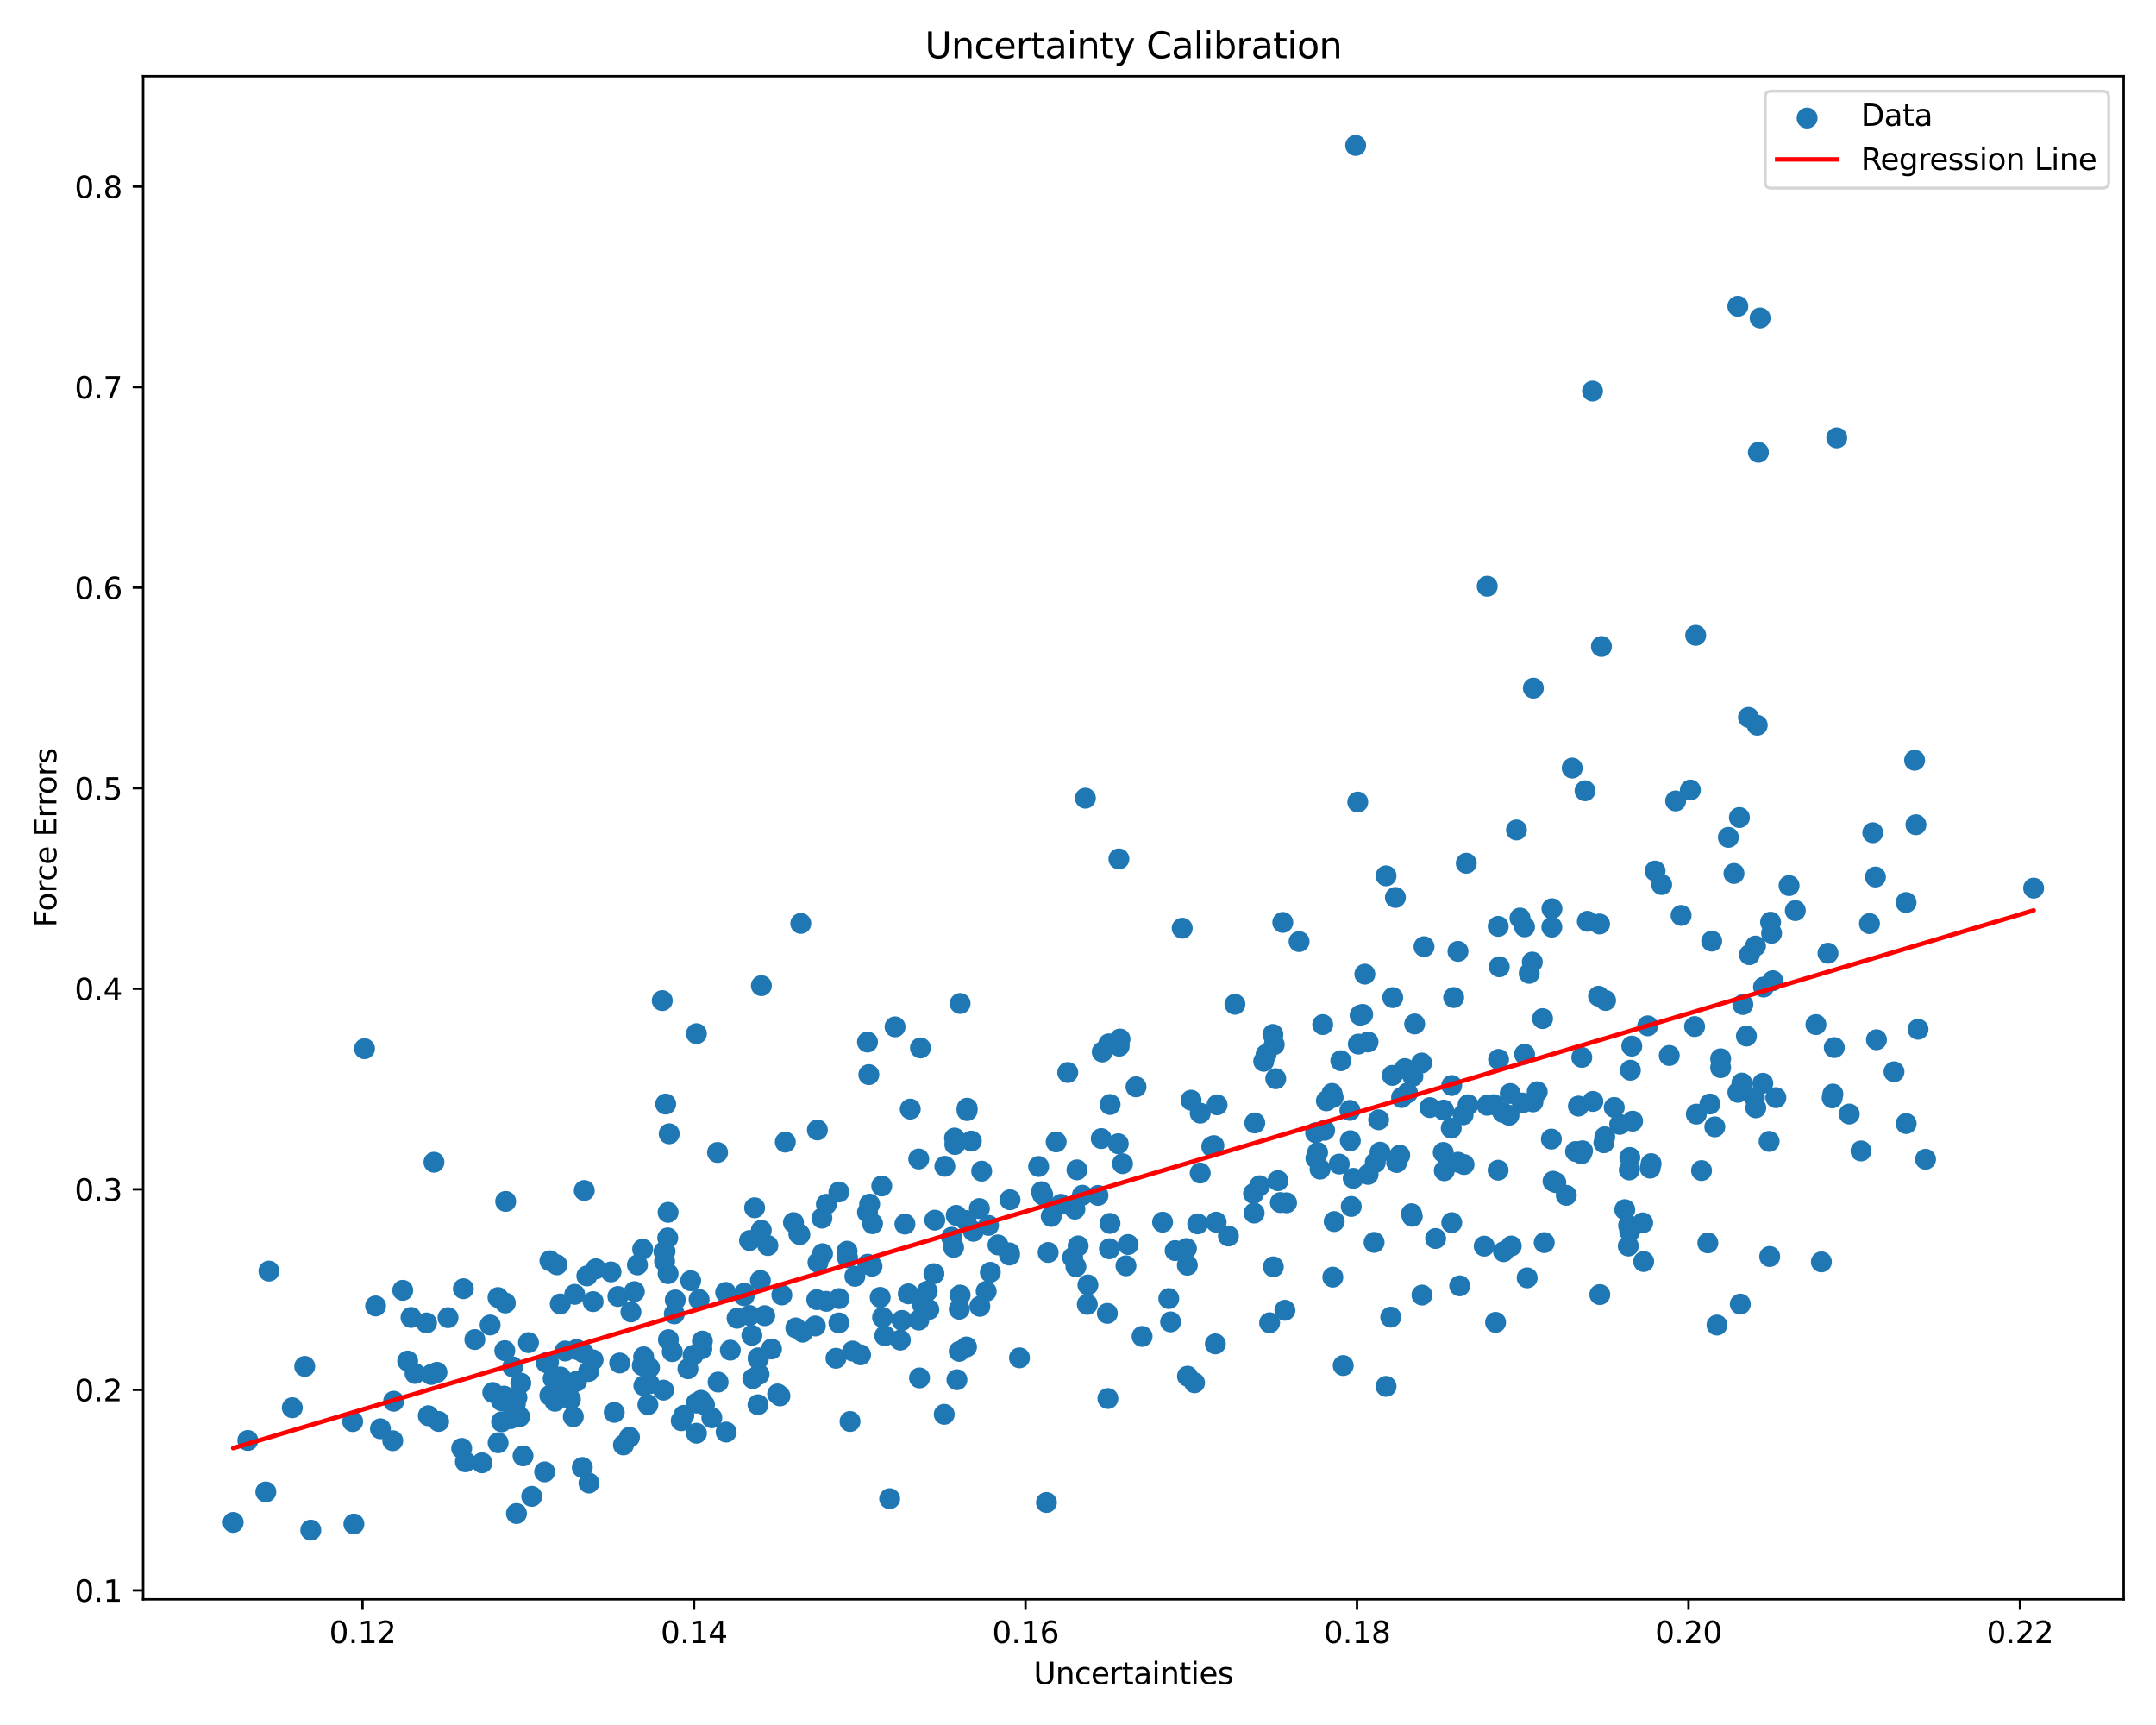 <?xml version="1.0" encoding="utf-8" standalone="no"?>
<!DOCTYPE svg PUBLIC "-//W3C//DTD SVG 1.1//EN"
  "http://www.w3.org/Graphics/SVG/1.1/DTD/svg11.dtd">
<svg xmlns:xlink="http://www.w3.org/1999/xlink" width="720pt" height="576pt" viewBox="0 0 720 576" xmlns="http://www.w3.org/2000/svg" version="1.1">
 <defs>
  <style type="text/css">*{stroke-linejoin: round; stroke-linecap: butt}</style>
 </defs>
 <g id="figure_1">
  <g id="patch_1">
   <path d="M 0 576 
L 720 576 
L 720 0 
L 0 0 
z
" style="fill: #ffffff"/>
  </g>
  <g id="axes_1">
   <g id="patch_2">
    <path d="M 47.81 534.04 
L 709.2 534.04 
L 709.2 25.44 
L 47.81 25.44 
z
" style="fill: #ffffff"/>
   </g>
   <g id="PathCollection_1">
    <defs>
     <path id="m481baafd91" d="M 0 3 
C 0.796 3 1.559 2.684 2.121 2.121 
C 2.684 1.559 3 0.796 3 0 
C 3 -0.796 2.684 -1.559 2.121 -2.121 
C 1.559 -2.684 0.796 -3 0 -3 
C -0.796 -3 -1.559 -2.684 -2.121 -2.121 
C -2.684 -1.559 -3 -0.796 -3 0 
C -3 0.796 -2.684 1.559 -2.121 2.121 
C -1.559 2.684 -0.796 3 0 3 
z
" style="stroke: #1f77b4"/>
    </defs>
    <g clip-path="url(#peca69295ce)">
     <use xlink:href="#m481baafd91" x="469.15" y="356.809" style="fill: #1f77b4; stroke: #1f77b4"/>
     <use xlink:href="#m481baafd91" x="528.483" y="384.27" style="fill: #1f77b4; stroke: #1f77b4"/>
     <use xlink:href="#m481baafd91" x="259.695" y="465.452" style="fill: #1f77b4; stroke: #1f77b4"/>
     <use xlink:href="#m481baafd91" x="275.976" y="402.123" style="fill: #1f77b4; stroke: #1f77b4"/>
     <use xlink:href="#m481baafd91" x="320.344" y="437.162" style="fill: #1f77b4; stroke: #1f77b4"/>
     <use xlink:href="#m481baafd91" x="373.441" y="381.917" style="fill: #1f77b4; stroke: #1f77b4"/>
     <use xlink:href="#m481baafd91" x="303.984" y="370.346" style="fill: #1f77b4; stroke: #1f77b4"/>
     <use xlink:href="#m481baafd91" x="535.625" y="381.584" style="fill: #1f77b4; stroke: #1f77b4"/>
     <use xlink:href="#m481baafd91" x="325.069" y="411.142" style="fill: #1f77b4; stroke: #1f77b4"/>
     <use xlink:href="#m481baafd91" x="573.393" y="442.459" style="fill: #1f77b4; stroke: #1f77b4"/>
     <use xlink:href="#m481baafd91" x="445.197" y="366.452" style="fill: #1f77b4; stroke: #1f77b4"/>
     <use xlink:href="#m481baafd91" x="397.754" y="367.375" style="fill: #1f77b4; stroke: #1f77b4"/>
     <use xlink:href="#m481baafd91" x="533.833" y="332.65" style="fill: #1f77b4; stroke: #1f77b4"/>
     <use xlink:href="#m481baafd91" x="260.456" y="466.103" style="fill: #1f77b4; stroke: #1f77b4"/>
     <use xlink:href="#m481baafd91" x="346.852" y="389.501" style="fill: #1f77b4; stroke: #1f77b4"/>
     <use xlink:href="#m481baafd91" x="224.507" y="451.33" style="fill: #1f77b4; stroke: #1f77b4"/>
     <use xlink:href="#m481baafd91" x="242.334" y="431.547" style="fill: #1f77b4; stroke: #1f77b4"/>
     <use xlink:href="#m481baafd91" x="261.096" y="432.409" style="fill: #1f77b4; stroke: #1f77b4"/>
     <use xlink:href="#m481baafd91" x="585.915" y="366.468" style="fill: #1f77b4; stroke: #1f77b4"/>
     <use xlink:href="#m481baafd91" x="225.515" y="434.06" style="fill: #1f77b4; stroke: #1f77b4"/>
     <use xlink:href="#m481baafd91" x="262.26" y="381.368" style="fill: #1f77b4; stroke: #1f77b4"/>
     <use xlink:href="#m481baafd91" x="611.853" y="366.594" style="fill: #1f77b4; stroke: #1f77b4"/>
     <use xlink:href="#m481baafd91" x="496.661" y="195.758" style="fill: #1f77b4; stroke: #1f77b4"/>
     <use xlink:href="#m481baafd91" x="460.391" y="373.917" style="fill: #1f77b4; stroke: #1f77b4"/>
     <use xlink:href="#m481baafd91" x="500.299" y="390.744" style="fill: #1f77b4; stroke: #1f77b4"/>
     <use xlink:href="#m481baafd91" x="543.864" y="409.181" style="fill: #1f77b4; stroke: #1f77b4"/>
     <use xlink:href="#m481baafd91" x="531.953" y="367.786" style="fill: #1f77b4; stroke: #1f77b4"/>
     <use xlink:href="#m481baafd91" x="475.556" y="316.114" style="fill: #1f77b4; stroke: #1f77b4"/>
     <use xlink:href="#m481baafd91" x="406.448" y="368.92" style="fill: #1f77b4; stroke: #1f77b4"/>
     <use xlink:href="#m481baafd91" x="329.335" y="431.193" style="fill: #1f77b4; stroke: #1f77b4"/>
     <use xlink:href="#m481baafd91" x="311.885" y="425.304" style="fill: #1f77b4; stroke: #1f77b4"/>
     <use xlink:href="#m481baafd91" x="581.182" y="435.461" style="fill: #1f77b4; stroke: #1f77b4"/>
     <use xlink:href="#m481baafd91" x="256.433" y="415.9" style="fill: #1f77b4; stroke: #1f77b4"/>
     <use xlink:href="#m481baafd91" x="373.759" y="349.334" style="fill: #1f77b4; stroke: #1f77b4"/>
     <use xlink:href="#m481baafd91" x="300.665" y="447.472" style="fill: #1f77b4; stroke: #1f77b4"/>
     <use xlink:href="#m481baafd91" x="356.571" y="358.118" style="fill: #1f77b4; stroke: #1f77b4"/>
     <use xlink:href="#m481baafd91" x="146.477" y="474.639" style="fill: #1f77b4; stroke: #1f77b4"/>
     <use xlink:href="#m481baafd91" x="348.236" y="399.024" style="fill: #1f77b4; stroke: #1f77b4"/>
     <use xlink:href="#m481baafd91" x="639.831" y="275.392" style="fill: #1f77b4; stroke: #1f77b4"/>
     <use xlink:href="#m481baafd91" x="500.328" y="309.335" style="fill: #1f77b4; stroke: #1f77b4"/>
     <use xlink:href="#m481baafd91" x="507.61" y="306.547" style="fill: #1f77b4; stroke: #1f77b4"/>
     <use xlink:href="#m481baafd91" x="453.612" y="348.638" style="fill: #1f77b4; stroke: #1f77b4"/>
     <use xlink:href="#m481baafd91" x="484.809" y="408.267" style="fill: #1f77b4; stroke: #1f77b4"/>
     <use xlink:href="#m481baafd91" x="489.665" y="288.256" style="fill: #1f77b4; stroke: #1f77b4"/>
     <use xlink:href="#m481baafd91" x="544.281" y="386.496" style="fill: #1f77b4; stroke: #1f77b4"/>
     <use xlink:href="#m481baafd91" x="190.484" y="467.283" style="fill: #1f77b4; stroke: #1f77b4"/>
     <use xlink:href="#m481baafd91" x="548.582" y="408.332" style="fill: #1f77b4; stroke: #1f77b4"/>
     <use xlink:href="#m481baafd91" x="322.768" y="449.764" style="fill: #1f77b4; stroke: #1f77b4"/>
     <use xlink:href="#m481baafd91" x="376.017" y="422.67" style="fill: #1f77b4; stroke: #1f77b4"/>
     <use xlink:href="#m481baafd91" x="319.57" y="460.709" style="fill: #1f77b4; stroke: #1f77b4"/>
     <use xlink:href="#m481baafd91" x="613.39" y="146.196" style="fill: #1f77b4; stroke: #1f77b4"/>
     <use xlink:href="#m481baafd91" x="143.038" y="472.726" style="fill: #1f77b4; stroke: #1f77b4"/>
     <use xlink:href="#m481baafd91" x="125.437" y="436.077" style="fill: #1f77b4; stroke: #1f77b4"/>
     <use xlink:href="#m481baafd91" x="149.619" y="439.981" style="fill: #1f77b4; stroke: #1f77b4"/>
     <use xlink:href="#m481baafd91" x="176.487" y="448.318" style="fill: #1f77b4; stroke: #1f77b4"/>
     <use xlink:href="#m481baafd91" x="289.702" y="347.959" style="fill: #1f77b4; stroke: #1f77b4"/>
     <use xlink:href="#m481baafd91" x="464.967" y="359.088" style="fill: #1f77b4; stroke: #1f77b4"/>
     <use xlink:href="#m481baafd91" x="515.7" y="414.918" style="fill: #1f77b4; stroke: #1f77b4"/>
     <use xlink:href="#m481baafd91" x="221.939" y="421.182" style="fill: #1f77b4; stroke: #1f77b4"/>
     <use xlink:href="#m481baafd91" x="198.075" y="434.628" style="fill: #1f77b4; stroke: #1f77b4"/>
     <use xlink:href="#m481baafd91" x="173.526" y="473.048" style="fill: #1f77b4; stroke: #1f77b4"/>
     <use xlink:href="#m481baafd91" x="571.024" y="368.644" style="fill: #1f77b4; stroke: #1f77b4"/>
     <use xlink:href="#m481baafd91" x="268.033" y="444.829" style="fill: #1f77b4; stroke: #1f77b4"/>
     <use xlink:href="#m481baafd91" x="188.701" y="451.116" style="fill: #1f77b4; stroke: #1f77b4"/>
     <use xlink:href="#m481baafd91" x="272.966" y="377.309" style="fill: #1f77b4; stroke: #1f77b4"/>
     <use xlink:href="#m481baafd91" x="509.997" y="426.69" style="fill: #1f77b4; stroke: #1f77b4"/>
     <use xlink:href="#m481baafd91" x="504.34" y="365.142" style="fill: #1f77b4; stroke: #1f77b4"/>
     <use xlink:href="#m481baafd91" x="228.368" y="472.603" style="fill: #1f77b4; stroke: #1f77b4"/>
     <use xlink:href="#m481baafd91" x="216.371" y="469.041" style="fill: #1f77b4; stroke: #1f77b4"/>
     <use xlink:href="#m481baafd91" x="223.221" y="447.327" style="fill: #1f77b4; stroke: #1f77b4"/>
     <use xlink:href="#m481baafd91" x="337.086" y="418.344" style="fill: #1f77b4; stroke: #1f77b4"/>
     <use xlink:href="#m481baafd91" x="572.667" y="376.285" style="fill: #1f77b4; stroke: #1f77b4"/>
     <use xlink:href="#m481baafd91" x="231.447" y="452.563" style="fill: #1f77b4; stroke: #1f77b4"/>
     <use xlink:href="#m481baafd91" x="485.461" y="333.097" style="fill: #1f77b4; stroke: #1f77b4"/>
     <use xlink:href="#m481baafd91" x="586.349" y="369.919" style="fill: #1f77b4; stroke: #1f77b4"/>
     <use xlink:href="#m481baafd91" x="518.638" y="394.429" style="fill: #1f77b4; stroke: #1f77b4"/>
     <use xlink:href="#m481baafd91" x="439.353" y="378.232" style="fill: #1f77b4; stroke: #1f77b4"/>
     <use xlink:href="#m481baafd91" x="455.794" y="325.282" style="fill: #1f77b4; stroke: #1f77b4"/>
     <use xlink:href="#m481baafd91" x="405.375" y="382.543" style="fill: #1f77b4; stroke: #1f77b4"/>
     <use xlink:href="#m481baafd91" x="528.24" y="353.08" style="fill: #1f77b4; stroke: #1f77b4"/>
     <use xlink:href="#m481baafd91" x="223.114" y="404.819" style="fill: #1f77b4; stroke: #1f77b4"/>
     <use xlink:href="#m481baafd91" x="320.335" y="451.234" style="fill: #1f77b4; stroke: #1f77b4"/>
     <use xlink:href="#m481baafd91" x="279.168" y="453.546" style="fill: #1f77b4; stroke: #1f77b4"/>
     <use xlink:href="#m481baafd91" x="390.923" y="441.4" style="fill: #1f77b4; stroke: #1f77b4"/>
     <use xlink:href="#m481baafd91" x="379.376" y="362.903" style="fill: #1f77b4; stroke: #1f77b4"/>
     <use xlink:href="#m481baafd91" x="160.97" y="488.451" style="fill: #1f77b4; stroke: #1f77b4"/>
     <use xlink:href="#m481baafd91" x="103.792" y="510.922" style="fill: #1f77b4; stroke: #1f77b4"/>
     <use xlink:href="#m481baafd91" x="590.802" y="381.132" style="fill: #1f77b4; stroke: #1f77b4"/>
     <use xlink:href="#m481baafd91" x="501.844" y="371.456" style="fill: #1f77b4; stroke: #1f77b4"/>
     <use xlink:href="#m481baafd91" x="561.41" y="305.669" style="fill: #1f77b4; stroke: #1f77b4"/>
     <use xlink:href="#m481baafd91" x="420.655" y="395.943" style="fill: #1f77b4; stroke: #1f77b4"/>
     <use xlink:href="#m481baafd91" x="643.039" y="387.096" style="fill: #1f77b4; stroke: #1f77b4"/>
     <use xlink:href="#m481baafd91" x="639.392" y="253.866" style="fill: #1f77b4; stroke: #1f77b4"/>
     <use xlink:href="#m481baafd91" x="454.213" y="338.997" style="fill: #1f77b4; stroke: #1f77b4"/>
     <use xlink:href="#m481baafd91" x="523.064" y="399.14" style="fill: #1f77b4; stroke: #1f77b4"/>
     <use xlink:href="#m481baafd91" x="544.475" y="357.367" style="fill: #1f77b4; stroke: #1f77b4"/>
     <use xlink:href="#m481baafd91" x="291.386" y="408.613" style="fill: #1f77b4; stroke: #1f77b4"/>
     <use xlink:href="#m481baafd91" x="513.361" y="364.557" style="fill: #1f77b4; stroke: #1f77b4"/>
     <use xlink:href="#m481baafd91" x="440.013" y="384.844" style="fill: #1f77b4; stroke: #1f77b4"/>
     <use xlink:href="#m481baafd91" x="488.917" y="388.852" style="fill: #1f77b4; stroke: #1f77b4"/>
     <use xlink:href="#m481baafd91" x="447.763" y="354.196" style="fill: #1f77b4; stroke: #1f77b4"/>
     <use xlink:href="#m481baafd91" x="361.449" y="399.099" style="fill: #1f77b4; stroke: #1f77b4"/>
     <use xlink:href="#m481baafd91" x="374.871" y="388.575" style="fill: #1f77b4; stroke: #1f77b4"/>
     <use xlink:href="#m481baafd91" x="369.794" y="438.555" style="fill: #1f77b4; stroke: #1f77b4"/>
     <use xlink:href="#m481baafd91" x="174.668" y="486.126" style="fill: #1f77b4; stroke: #1f77b4"/>
     <use xlink:href="#m481baafd91" x="433.834" y="314.409" style="fill: #1f77b4; stroke: #1f77b4"/>
     <use xlink:href="#m481baafd91" x="306.818" y="387.005" style="fill: #1f77b4; stroke: #1f77b4"/>
     <use xlink:href="#m481baafd91" x="347.78" y="397.938" style="fill: #1f77b4; stroke: #1f77b4"/>
     <use xlink:href="#m481baafd91" x="320.632" y="335.077" style="fill: #1f77b4; stroke: #1f77b4"/>
     <use xlink:href="#m481baafd91" x="543.772" y="416.061" style="fill: #1f77b4; stroke: #1f77b4"/>
     <use xlink:href="#m481baafd91" x="194.774" y="451.632" style="fill: #1f77b4; stroke: #1f77b4"/>
     <use xlink:href="#m481baafd91" x="210.702" y="438.073" style="fill: #1f77b4; stroke: #1f77b4"/>
     <use xlink:href="#m481baafd91" x="310.188" y="437.267" style="fill: #1f77b4; stroke: #1f77b4"/>
     <use xlink:href="#m481baafd91" x="274.477" y="406.758" style="fill: #1f77b4; stroke: #1f77b4"/>
     <use xlink:href="#m481baafd91" x="544.944" y="349.315" style="fill: #1f77b4; stroke: #1f77b4"/>
     <use xlink:href="#m481baafd91" x="428.39" y="308.014" style="fill: #1f77b4; stroke: #1f77b4"/>
     <use xlink:href="#m481baafd91" x="550.271" y="342.547" style="fill: #1f77b4; stroke: #1f77b4"/>
     <use xlink:href="#m481baafd91" x="373.658" y="286.812" style="fill: #1f77b4; stroke: #1f77b4"/>
     <use xlink:href="#m481baafd91" x="442.947" y="367.583" style="fill: #1f77b4; stroke: #1f77b4"/>
     <use xlink:href="#m481baafd91" x="551.072" y="390.059" style="fill: #1f77b4; stroke: #1f77b4"/>
     <use xlink:href="#m481baafd91" x="580.879" y="272.987" style="fill: #1f77b4; stroke: #1f77b4"/>
     <use xlink:href="#m481baafd91" x="445.099" y="426.456" style="fill: #1f77b4; stroke: #1f77b4"/>
     <use xlink:href="#m481baafd91" x="205.124" y="471.615" style="fill: #1f77b4; stroke: #1f77b4"/>
     <use xlink:href="#m481baafd91" x="294.737" y="439.897" style="fill: #1f77b4; stroke: #1f77b4"/>
     <use xlink:href="#m481baafd91" x="388.248" y="408.104" style="fill: #1f77b4; stroke: #1f77b4"/>
     <use xlink:href="#m481baafd91" x="235.273" y="469.102" style="fill: #1f77b4; stroke: #1f77b4"/>
     <use xlink:href="#m481baafd91" x="439.449" y="386.764" style="fill: #1f77b4; stroke: #1f77b4"/>
     <use xlink:href="#m481baafd91" x="418.819" y="405.048" style="fill: #1f77b4; stroke: #1f77b4"/>
     <use xlink:href="#m481baafd91" x="267.423" y="308.342" style="fill: #1f77b4; stroke: #1f77b4"/>
     <use xlink:href="#m481baafd91" x="419.034" y="374.976" style="fill: #1f77b4; stroke: #1f77b4"/>
     <use xlink:href="#m481baafd91" x="280.157" y="398.017" style="fill: #1f77b4; stroke: #1f77b4"/>
     <use xlink:href="#m481baafd91" x="418.621" y="398.523" style="fill: #1f77b4; stroke: #1f77b4"/>
     <use xlink:href="#m481baafd91" x="529.328" y="264.06" style="fill: #1f77b4; stroke: #1f77b4"/>
     <use xlink:href="#m481baafd91" x="333.27" y="415.698" style="fill: #1f77b4; stroke: #1f77b4"/>
     <use xlink:href="#m481baafd91" x="142.439" y="441.747" style="fill: #1f77b4; stroke: #1f77b4"/>
     <use xlink:href="#m481baafd91" x="204.044" y="424.705" style="fill: #1f77b4; stroke: #1f77b4"/>
     <use xlink:href="#m481baafd91" x="282.886" y="417.791" style="fill: #1f77b4; stroke: #1f77b4"/>
     <use xlink:href="#m481baafd91" x="291.216" y="422.805" style="fill: #1f77b4; stroke: #1f77b4"/>
     <use xlink:href="#m481baafd91" x="442.355" y="377.42" style="fill: #1f77b4; stroke: #1f77b4"/>
     <use xlink:href="#m481baafd91" x="181.89" y="491.477" style="fill: #1f77b4; stroke: #1f77b4"/>
     <use xlink:href="#m481baafd91" x="477.514" y="369.84" style="fill: #1f77b4; stroke: #1f77b4"/>
     <use xlink:href="#m481baafd91" x="564.499" y="263.801" style="fill: #1f77b4; stroke: #1f77b4"/>
     <use xlink:href="#m481baafd91" x="227.498" y="474.393" style="fill: #1f77b4; stroke: #1f77b4"/>
     <use xlink:href="#m481baafd91" x="223.483" y="378.591" style="fill: #1f77b4; stroke: #1f77b4"/>
     <use xlink:href="#m481baafd91" x="535.919" y="379.598" style="fill: #1f77b4; stroke: #1f77b4"/>
     <use xlink:href="#m481baafd91" x="293.941" y="433.214" style="fill: #1f77b4; stroke: #1f77b4"/>
     <use xlink:href="#m481baafd91" x="447.244" y="388.694" style="fill: #1f77b4; stroke: #1f77b4"/>
     <use xlink:href="#m481baafd91" x="358.969" y="403.743" style="fill: #1f77b4; stroke: #1f77b4"/>
     <use xlink:href="#m481baafd91" x="216.822" y="462.087" style="fill: #1f77b4; stroke: #1f77b4"/>
     <use xlink:href="#m481baafd91" x="319.325" y="405.828" style="fill: #1f77b4; stroke: #1f77b4"/>
     <use xlink:href="#m481baafd91" x="275.963" y="434.538" style="fill: #1f77b4; stroke: #1f77b4"/>
     <use xlink:href="#m481baafd91" x="544.103" y="390.666" style="fill: #1f77b4; stroke: #1f77b4"/>
     <use xlink:href="#m481baafd91" x="370.495" y="416.978" style="fill: #1f77b4; stroke: #1f77b4"/>
     <use xlink:href="#m481baafd91" x="134.494" y="430.856" style="fill: #1f77b4; stroke: #1f77b4"/>
     <use xlink:href="#m481baafd91" x="450.801" y="370.774" style="fill: #1f77b4; stroke: #1f77b4"/>
     <use xlink:href="#m481baafd91" x="253.238" y="453.809" style="fill: #1f77b4; stroke: #1f77b4"/>
     <use xlink:href="#m481baafd91" x="136.139" y="454.474" style="fill: #1f77b4; stroke: #1f77b4"/>
     <use xlink:href="#m481baafd91" x="390.322" y="433.607" style="fill: #1f77b4; stroke: #1f77b4"/>
     <use xlink:href="#m481baafd91" x="584.229" y="318.792" style="fill: #1f77b4; stroke: #1f77b4"/>
     <use xlink:href="#m481baafd91" x="198.999" y="423.672" style="fill: #1f77b4; stroke: #1f77b4"/>
     <use xlink:href="#m481baafd91" x="588.926" y="329.602" style="fill: #1f77b4; stroke: #1f77b4"/>
     <use xlink:href="#m481baafd91" x="349.461" y="501.703" style="fill: #1f77b4; stroke: #1f77b4"/>
     <use xlink:href="#m481baafd91" x="358.209" y="419.893" style="fill: #1f77b4; stroke: #1f77b4"/>
     <use xlink:href="#m481baafd91" x="552.726" y="290.857" style="fill: #1f77b4; stroke: #1f77b4"/>
     <use xlink:href="#m481baafd91" x="89.809" y="424.434" style="fill: #1f77b4; stroke: #1f77b4"/>
     <use xlink:href="#m481baafd91" x="593.056" y="366.525" style="fill: #1f77b4; stroke: #1f77b4"/>
     <use xlink:href="#m481baafd91" x="487.465" y="429.358" style="fill: #1f77b4; stroke: #1f77b4"/>
     <use xlink:href="#m481baafd91" x="317.781" y="413.123" style="fill: #1f77b4; stroke: #1f77b4"/>
     <use xlink:href="#m481baafd91" x="232.585" y="478.575" style="fill: #1f77b4; stroke: #1f77b4"/>
     <use xlink:href="#m481baafd91" x="214.494" y="455.976" style="fill: #1f77b4; stroke: #1f77b4"/>
     <use xlink:href="#m481baafd91" x="427.587" y="401.557" style="fill: #1f77b4; stroke: #1f77b4"/>
     <use xlink:href="#m481baafd91" x="248.532" y="432.687" style="fill: #1f77b4; stroke: #1f77b4"/>
     <use xlink:href="#m481baafd91" x="640.538" y="343.684" style="fill: #1f77b4; stroke: #1f77b4"/>
     <use xlink:href="#m481baafd91" x="280.152" y="441.747" style="fill: #1f77b4; stroke: #1f77b4"/>
     <use xlink:href="#m481baafd91" x="448.575" y="455.97" style="fill: #1f77b4; stroke: #1f77b4"/>
     <use xlink:href="#m481baafd91" x="273.17" y="421.528" style="fill: #1f77b4; stroke: #1f77b4"/>
     <use xlink:href="#m481baafd91" x="131.166" y="481.071" style="fill: #1f77b4; stroke: #1f77b4"/>
     <use xlink:href="#m481baafd91" x="187.1" y="435.411" style="fill: #1f77b4; stroke: #1f77b4"/>
     <use xlink:href="#m481baafd91" x="233.467" y="433.905" style="fill: #1f77b4; stroke: #1f77b4"/>
     <use xlink:href="#m481baafd91" x="264.983" y="408.246" style="fill: #1f77b4; stroke: #1f77b4"/>
     <use xlink:href="#m481baafd91" x="351.056" y="406.186" style="fill: #1f77b4; stroke: #1f77b4"/>
     <use xlink:href="#m481baafd91" x="460.879" y="384.745" style="fill: #1f77b4; stroke: #1f77b4"/>
     <use xlink:href="#m481baafd91" x="182.411" y="455.006" style="fill: #1f77b4; stroke: #1f77b4"/>
     <use xlink:href="#m481baafd91" x="137.261" y="439.913" style="fill: #1f77b4; stroke: #1f77b4"/>
     <use xlink:href="#m481baafd91" x="154.175" y="483.633" style="fill: #1f77b4; stroke: #1f77b4"/>
     <use xlink:href="#m481baafd91" x="425.235" y="423.016" style="fill: #1f77b4; stroke: #1f77b4"/>
     <use xlink:href="#m481baafd91" x="625.413" y="278.06" style="fill: #1f77b4; stroke: #1f77b4"/>
     <use xlink:href="#m481baafd91" x="591.295" y="307.923" style="fill: #1f77b4; stroke: #1f77b4"/>
     <use xlink:href="#m481baafd91" x="196.68" y="495.202" style="fill: #1f77b4; stroke: #1f77b4"/>
     <use xlink:href="#m481baafd91" x="490.266" y="368.899" style="fill: #1f77b4; stroke: #1f77b4"/>
     <use xlink:href="#m481baafd91" x="441.724" y="342.125" style="fill: #1f77b4; stroke: #1f77b4"/>
     <use xlink:href="#m481baafd91" x="168.577" y="451.007" style="fill: #1f77b4; stroke: #1f77b4"/>
     <use xlink:href="#m481baafd91" x="471.842" y="359.377" style="fill: #1f77b4; stroke: #1f77b4"/>
     <use xlink:href="#m481baafd91" x="632.509" y="357.89" style="fill: #1f77b4; stroke: #1f77b4"/>
     <use xlink:href="#m481baafd91" x="544.237" y="411.192" style="fill: #1f77b4; stroke: #1f77b4"/>
     <use xlink:href="#m481baafd91" x="621.483" y="384.315" style="fill: #1f77b4; stroke: #1f77b4"/>
     <use xlink:href="#m481baafd91" x="534.189" y="308.534" style="fill: #1f77b4; stroke: #1f77b4"/>
     <use xlink:href="#m481baafd91" x="591.629" y="311.633" style="fill: #1f77b4; stroke: #1f77b4"/>
     <use xlink:href="#m481baafd91" x="636.542" y="301.368" style="fill: #1f77b4; stroke: #1f77b4"/>
     <use xlink:href="#m481baafd91" x="297.103" y="500.435" style="fill: #1f77b4; stroke: #1f77b4"/>
     <use xlink:href="#m481baafd91" x="540.901" y="375.448" style="fill: #1f77b4; stroke: #1f77b4"/>
     <use xlink:href="#m481baafd91" x="131.467" y="467.891" style="fill: #1f77b4; stroke: #1f77b4"/>
     <use xlink:href="#m481baafd91" x="185.383" y="461.031" style="fill: #1f77b4; stroke: #1f77b4"/>
     <use xlink:href="#m481baafd91" x="167.452" y="467.726" style="fill: #1f77b4; stroke: #1f77b4"/>
     <use xlink:href="#m481baafd91" x="588.697" y="361.728" style="fill: #1f77b4; stroke: #1f77b4"/>
     <use xlink:href="#m481baafd91" x="287.388" y="452.391" style="fill: #1f77b4; stroke: #1f77b4"/>
     <use xlink:href="#m481baafd91" x="183.646" y="420.994" style="fill: #1f77b4; stroke: #1f77b4"/>
     <use xlink:href="#m481baafd91" x="211.845" y="431.297" style="fill: #1f77b4; stroke: #1f77b4"/>
     <use xlink:href="#m481baafd91" x="515.138" y="340.133" style="fill: #1f77b4; stroke: #1f77b4"/>
     <use xlink:href="#m481baafd91" x="289.765" y="422.125" style="fill: #1f77b4; stroke: #1f77b4"/>
     <use xlink:href="#m481baafd91" x="215.011" y="462.716" style="fill: #1f77b4; stroke: #1f77b4"/>
     <use xlink:href="#m481baafd91" x="471.369" y="405.274" style="fill: #1f77b4; stroke: #1f77b4"/>
     <use xlink:href="#m481baafd91" x="679.137" y="296.561" style="fill: #1f77b4; stroke: #1f77b4"/>
     <use xlink:href="#m481baafd91" x="250.311" y="414.231" style="fill: #1f77b4; stroke: #1f77b4"/>
     <use xlink:href="#m481baafd91" x="466.418" y="388.177" style="fill: #1f77b4; stroke: #1f77b4"/>
     <use xlink:href="#m481baafd91" x="612.093" y="365.322" style="fill: #1f77b4; stroke: #1f77b4"/>
     <use xlink:href="#m481baafd91" x="185.336" y="467.893" style="fill: #1f77b4; stroke: #1f77b4"/>
     <use xlink:href="#m481baafd91" x="255.389" y="439.325" style="fill: #1f77b4; stroke: #1f77b4"/>
     <use xlink:href="#m481baafd91" x="425.532" y="348.817" style="fill: #1f77b4; stroke: #1f77b4"/>
     <use xlink:href="#m481baafd91" x="542.599" y="403.915" style="fill: #1f77b4; stroke: #1f77b4"/>
     <use xlink:href="#m481baafd91" x="452.728" y="48.558" style="fill: #1f77b4; stroke: #1f77b4"/>
     <use xlink:href="#m481baafd91" x="429.645" y="401.638" style="fill: #1f77b4; stroke: #1f77b4"/>
     <use xlink:href="#m481baafd91" x="496.628" y="369.071" style="fill: #1f77b4; stroke: #1f77b4"/>
     <use xlink:href="#m481baafd91" x="363.314" y="429.059" style="fill: #1f77b4; stroke: #1f77b4"/>
     <use xlink:href="#m481baafd91" x="456.862" y="347.932" style="fill: #1f77b4; stroke: #1f77b4"/>
     <use xlink:href="#m481baafd91" x="545.21" y="374.37" style="fill: #1f77b4; stroke: #1f77b4"/>
     <use xlink:href="#m481baafd91" x="500.68" y="322.827" style="fill: #1f77b4; stroke: #1f77b4"/>
     <use xlink:href="#m481baafd91" x="531.83" y="130.584" style="fill: #1f77b4; stroke: #1f77b4"/>
     <use xlink:href="#m481baafd91" x="581.714" y="361.657" style="fill: #1f77b4; stroke: #1f77b4"/>
     <use xlink:href="#m481baafd91" x="265.755" y="443.407" style="fill: #1f77b4; stroke: #1f77b4"/>
     <use xlink:href="#m481baafd91" x="88.773" y="498.174" style="fill: #1f77b4; stroke: #1f77b4"/>
     <use xlink:href="#m481baafd91" x="242.502" y="478.185" style="fill: #1f77b4; stroke: #1f77b4"/>
     <use xlink:href="#m481baafd91" x="312.172" y="407.428" style="fill: #1f77b4; stroke: #1f77b4"/>
     <use xlink:href="#m481baafd91" x="210.213" y="479.918" style="fill: #1f77b4; stroke: #1f77b4"/>
     <use xlink:href="#m481baafd91" x="222.304" y="368.66" style="fill: #1f77b4; stroke: #1f77b4"/>
     <use xlink:href="#m481baafd91" x="456.877" y="392.147" style="fill: #1f77b4; stroke: #1f77b4"/>
     <use xlink:href="#m481baafd91" x="429.096" y="437.517" style="fill: #1f77b4; stroke: #1f77b4"/>
     <use xlink:href="#m481baafd91" x="234.382" y="450.368" style="fill: #1f77b4; stroke: #1f77b4"/>
     <use xlink:href="#m481baafd91" x="396.516" y="422.471" style="fill: #1f77b4; stroke: #1f77b4"/>
     <use xlink:href="#m481baafd91" x="272.288" y="442.761" style="fill: #1f77b4; stroke: #1f77b4"/>
     <use xlink:href="#m481baafd91" x="243.896" y="450.828" style="fill: #1f77b4; stroke: #1f77b4"/>
     <use xlink:href="#m481baafd91" x="587.796" y="106.173" style="fill: #1f77b4; stroke: #1f77b4"/>
     <use xlink:href="#m481baafd91" x="166.345" y="481.764" style="fill: #1f77b4; stroke: #1f77b4"/>
     <use xlink:href="#m481baafd91" x="392.44" y="417.592" style="fill: #1f77b4; stroke: #1f77b4"/>
     <use xlink:href="#m481baafd91" x="590.992" y="419.561" style="fill: #1f77b4; stroke: #1f77b4"/>
     <use xlink:href="#m481baafd91" x="251.089" y="445.89" style="fill: #1f77b4; stroke: #1f77b4"/>
     <use xlink:href="#m481baafd91" x="290.155" y="358.83" style="fill: #1f77b4; stroke: #1f77b4"/>
     <use xlink:href="#m481baafd91" x="309.652" y="431.148" style="fill: #1f77b4; stroke: #1f77b4"/>
     <use xlink:href="#m481baafd91" x="170.49" y="473.699" style="fill: #1f77b4; stroke: #1f77b4"/>
     <use xlink:href="#m481baafd91" x="167.508" y="474.756" style="fill: #1f77b4; stroke: #1f77b4"/>
     <use xlink:href="#m481baafd91" x="511.937" y="367.935" style="fill: #1f77b4; stroke: #1f77b4"/>
     <use xlink:href="#m481baafd91" x="612.56" y="349.803" style="fill: #1f77b4; stroke: #1f77b4"/>
     <use xlink:href="#m481baafd91" x="82.765" y="480.983" style="fill: #1f77b4; stroke: #1f77b4"/>
     <use xlink:href="#m481baafd91" x="369.984" y="466.979" style="fill: #1f77b4; stroke: #1f77b4"/>
     <use xlink:href="#m481baafd91" x="482.317" y="390.933" style="fill: #1f77b4; stroke: #1f77b4"/>
     <use xlink:href="#m481baafd91" x="400.817" y="371.703" style="fill: #1f77b4; stroke: #1f77b4"/>
     <use xlink:href="#m481baafd91" x="512.07" y="229.786" style="fill: #1f77b4; stroke: #1f77b4"/>
     <use xlink:href="#m481baafd91" x="565.917" y="342.785" style="fill: #1f77b4; stroke: #1f77b4"/>
     <use xlink:href="#m481baafd91" x="422.818" y="352.085" style="fill: #1f77b4; stroke: #1f77b4"/>
     <use xlink:href="#m481baafd91" x="510.684" y="325.022" style="fill: #1f77b4; stroke: #1f77b4"/>
     <use xlink:href="#m481baafd91" x="484.645" y="376.722" style="fill: #1f77b4; stroke: #1f77b4"/>
     <use xlink:href="#m481baafd91" x="511.71" y="321.254" style="fill: #1f77b4; stroke: #1f77b4"/>
     <use xlink:href="#m481baafd91" x="574.616" y="353.548" style="fill: #1f77b4; stroke: #1f77b4"/>
     <use xlink:href="#m481baafd91" x="574.615" y="356.503" style="fill: #1f77b4; stroke: #1f77b4"/>
     <use xlink:href="#m481baafd91" x="253.192" y="453.405" style="fill: #1f77b4; stroke: #1f77b4"/>
     <use xlink:href="#m481baafd91" x="315.33" y="472.254" style="fill: #1f77b4; stroke: #1f77b4"/>
     <use xlink:href="#m481baafd91" x="155.425" y="488.116" style="fill: #1f77b4; stroke: #1f77b4"/>
     <use xlink:href="#m481baafd91" x="471.626" y="406.136" style="fill: #1f77b4; stroke: #1f77b4"/>
     <use xlink:href="#m481baafd91" x="636.569" y="375.177" style="fill: #1f77b4; stroke: #1f77b4"/>
     <use xlink:href="#m481baafd91" x="534.262" y="432.273" style="fill: #1f77b4; stroke: #1f77b4"/>
     <use xlink:href="#m481baafd91" x="462.876" y="462.929" style="fill: #1f77b4; stroke: #1f77b4"/>
     <use xlink:href="#m481baafd91" x="324.373" y="381.026" style="fill: #1f77b4; stroke: #1f77b4"/>
     <use xlink:href="#m481baafd91" x="592.025" y="327.474" style="fill: #1f77b4; stroke: #1f77b4"/>
     <use xlink:href="#m481baafd91" x="599.551" y="304.06" style="fill: #1f77b4; stroke: #1f77b4"/>
     <use xlink:href="#m481baafd91" x="195.979" y="426.045" style="fill: #1f77b4; stroke: #1f77b4"/>
     <use xlink:href="#m481baafd91" x="239.813" y="461.492" style="fill: #1f77b4; stroke: #1f77b4"/>
     <use xlink:href="#m481baafd91" x="500.448" y="353.742" style="fill: #1f77b4; stroke: #1f77b4"/>
     <use xlink:href="#m481baafd91" x="340.46" y="453.399" style="fill: #1f77b4; stroke: #1f77b4"/>
     <use xlink:href="#m481baafd91" x="580.359" y="102.266" style="fill: #1f77b4; stroke: #1f77b4"/>
     <use xlink:href="#m481baafd91" x="117.781" y="474.677" style="fill: #1f77b4; stroke: #1f77b4"/>
     <use xlink:href="#m481baafd91" x="189.691" y="465.164" style="fill: #1f77b4; stroke: #1f77b4"/>
     <use xlink:href="#m481baafd91" x="352.7" y="381.297" style="fill: #1f77b4; stroke: #1f77b4"/>
     <use xlink:href="#m481baafd91" x="194.459" y="490.003" style="fill: #1f77b4; stroke: #1f77b4"/>
     <use xlink:href="#m481baafd91" x="528.089" y="385.254" style="fill: #1f77b4; stroke: #1f77b4"/>
     <use xlink:href="#m481baafd91" x="191.927" y="432.196" style="fill: #1f77b4; stroke: #1f77b4"/>
     <use xlink:href="#m481baafd91" x="322.626" y="407.547" style="fill: #1f77b4; stroke: #1f77b4"/>
     <use xlink:href="#m481baafd91" x="363.106" y="435.55" style="fill: #1f77b4; stroke: #1f77b4"/>
     <use xlink:href="#m481baafd91" x="536.193" y="334.065" style="fill: #1f77b4; stroke: #1f77b4"/>
     <use xlink:href="#m481baafd91" x="509.135" y="352.033" style="fill: #1f77b4; stroke: #1f77b4"/>
     <use xlink:href="#m481baafd91" x="464.449" y="439.815" style="fill: #1f77b4; stroke: #1f77b4"/>
     <use xlink:href="#m481baafd91" x="509.118" y="309.494" style="fill: #1f77b4; stroke: #1f77b4"/>
     <use xlink:href="#m481baafd91" x="118.182" y="508.89" style="fill: #1f77b4; stroke: #1f77b4"/>
     <use xlink:href="#m481baafd91" x="285.488" y="426.175" style="fill: #1f77b4; stroke: #1f77b4"/>
     <use xlink:href="#m481baafd91" x="462.875" y="292.461" style="fill: #1f77b4; stroke: #1f77b4"/>
     <use xlink:href="#m481baafd91" x="185.995" y="422.338" style="fill: #1f77b4; stroke: #1f77b4"/>
     <use xlink:href="#m481baafd91" x="246.145" y="440.18" style="fill: #1f77b4; stroke: #1f77b4"/>
     <use xlink:href="#m481baafd91" x="294.461" y="396.013" style="fill: #1f77b4; stroke: #1f77b4"/>
     <use xlink:href="#m481baafd91" x="467.444" y="385.752" style="fill: #1f77b4; stroke: #1f77b4"/>
     <use xlink:href="#m481baafd91" x="444.831" y="365.1" style="fill: #1f77b4; stroke: #1f77b4"/>
     <use xlink:href="#m481baafd91" x="398.92" y="461.728" style="fill: #1f77b4; stroke: #1f77b4"/>
     <use xlink:href="#m481baafd91" x="455.074" y="338.728" style="fill: #1f77b4; stroke: #1f77b4"/>
     <use xlink:href="#m481baafd91" x="280.212" y="433.612" style="fill: #1f77b4; stroke: #1f77b4"/>
     <use xlink:href="#m481baafd91" x="171.77" y="466.966" style="fill: #1f77b4; stroke: #1f77b4"/>
     <use xlink:href="#m481baafd91" x="229.74" y="457.046" style="fill: #1f77b4; stroke: #1f77b4"/>
     <use xlink:href="#m481baafd91" x="138.605" y="458.605" style="fill: #1f77b4; stroke: #1f77b4"/>
     <use xlink:href="#m481baafd91" x="267.123" y="412.229" style="fill: #1f77b4; stroke: #1f77b4"/>
     <use xlink:href="#m481baafd91" x="272.758" y="433.97" style="fill: #1f77b4; stroke: #1f77b4"/>
     <use xlink:href="#m481baafd91" x="583.906" y="239.546" style="fill: #1f77b4; stroke: #1f77b4"/>
     <use xlink:href="#m481baafd91" x="486.894" y="388.078" style="fill: #1f77b4; stroke: #1f77b4"/>
     <use xlink:href="#m481baafd91" x="412.406" y="335.342" style="fill: #1f77b4; stroke: #1f77b4"/>
     <use xlink:href="#m481baafd91" x="172.101" y="468.79" style="fill: #1f77b4; stroke: #1f77b4"/>
     <use xlink:href="#m481baafd91" x="534.805" y="215.878" style="fill: #1f77b4; stroke: #1f77b4"/>
     <use xlink:href="#m481baafd91" x="223.118" y="425.287" style="fill: #1f77b4; stroke: #1f77b4"/>
     <use xlink:href="#m481baafd91" x="253.485" y="458.914" style="fill: #1f77b4; stroke: #1f77b4"/>
     <use xlink:href="#m481baafd91" x="354.289" y="402.141" style="fill: #1f77b4; stroke: #1f77b4"/>
     <use xlink:href="#m481baafd91" x="301.226" y="440.913" style="fill: #1f77b4; stroke: #1f77b4"/>
     <use xlink:href="#m481baafd91" x="192.556" y="461.212" style="fill: #1f77b4; stroke: #1f77b4"/>
     <use xlink:href="#m481baafd91" x="370.711" y="368.809" style="fill: #1f77b4; stroke: #1f77b4"/>
     <use xlink:href="#m481baafd91" x="208.197" y="482.484" style="fill: #1f77b4; stroke: #1f77b4"/>
     <use xlink:href="#m481baafd91" x="381.406" y="446.246" style="fill: #1f77b4; stroke: #1f77b4"/>
     <use xlink:href="#m481baafd91" x="225.189" y="438.719" style="fill: #1f77b4; stroke: #1f77b4"/>
     <use xlink:href="#m481baafd91" x="302.197" y="408.734" style="fill: #1f77b4; stroke: #1f77b4"/>
     <use xlink:href="#m481baafd91" x="318.866" y="382.164" style="fill: #1f77b4; stroke: #1f77b4"/>
     <use xlink:href="#m481baafd91" x="289.7" y="404.8" style="fill: #1f77b4; stroke: #1f77b4"/>
     <use xlink:href="#m481baafd91" x="597.465" y="295.708" style="fill: #1f77b4; stroke: #1f77b4"/>
     <use xlink:href="#m481baafd91" x="554.913" y="295.37" style="fill: #1f77b4; stroke: #1f77b4"/>
     <use xlink:href="#m481baafd91" x="484.805" y="362.471" style="fill: #1f77b4; stroke: #1f77b4"/>
     <use xlink:href="#m481baafd91" x="582.03" y="335.427" style="fill: #1f77b4; stroke: #1f77b4"/>
     <use xlink:href="#m481baafd91" x="617.555" y="371.992" style="fill: #1f77b4; stroke: #1f77b4"/>
     <use xlink:href="#m481baafd91" x="504.685" y="416.07" style="fill: #1f77b4; stroke: #1f77b4"/>
     <use xlink:href="#m481baafd91" x="320.638" y="432.431" style="fill: #1f77b4; stroke: #1f77b4"/>
     <use xlink:href="#m481baafd91" x="518.276" y="303.433" style="fill: #1f77b4; stroke: #1f77b4"/>
     <use xlink:href="#m481baafd91" x="488.595" y="372.272" style="fill: #1f77b4; stroke: #1f77b4"/>
     <use xlink:href="#m481baafd91" x="318.773" y="380.011" style="fill: #1f77b4; stroke: #1f77b4"/>
     <use xlink:href="#m481baafd91" x="410.231" y="412.713" style="fill: #1f77b4; stroke: #1f77b4"/>
     <use xlink:href="#m481baafd91" x="303.324" y="432.029" style="fill: #1f77b4; stroke: #1f77b4"/>
     <use xlink:href="#m481baafd91" x="166.305" y="433.269" style="fill: #1f77b4; stroke: #1f77b4"/>
     <use xlink:href="#m481baafd91" x="168.872" y="401.168" style="fill: #1f77b4; stroke: #1f77b4"/>
     <use xlink:href="#m481baafd91" x="192.524" y="450.593" style="fill: #1f77b4; stroke: #1f77b4"/>
     <use xlink:href="#m481baafd91" x="498.841" y="368.867" style="fill: #1f77b4; stroke: #1f77b4"/>
     <use xlink:href="#m481baafd91" x="250.345" y="439.271" style="fill: #1f77b4; stroke: #1f77b4"/>
     <use xlink:href="#m481baafd91" x="610.467" y="318.294" style="fill: #1f77b4; stroke: #1f77b4"/>
     <use xlink:href="#m481baafd91" x="370.271" y="348.564" style="fill: #1f77b4; stroke: #1f77b4"/>
     <use xlink:href="#m481baafd91" x="571.628" y="314.259" style="fill: #1f77b4; stroke: #1f77b4"/>
     <use xlink:href="#m481baafd91" x="221.167" y="334.121" style="fill: #1f77b4; stroke: #1f77b4"/>
     <use xlink:href="#m481baafd91" x="77.873" y="508.363" style="fill: #1f77b4; stroke: #1f77b4"/>
     <use xlink:href="#m481baafd91" x="274.683" y="418.626" style="fill: #1f77b4; stroke: #1f77b4"/>
     <use xlink:href="#m481baafd91" x="252.004" y="403.289" style="fill: #1f77b4; stroke: #1f77b4"/>
     <use xlink:href="#m481baafd91" x="254.269" y="329.133" style="fill: #1f77b4; stroke: #1f77b4"/>
     <use xlink:href="#m481baafd91" x="557.455" y="352.443" style="fill: #1f77b4; stroke: #1f77b4"/>
     <use xlink:href="#m481baafd91" x="327.224" y="436.2" style="fill: #1f77b4; stroke: #1f77b4"/>
     <use xlink:href="#m481baafd91" x="164.558" y="464.97" style="fill: #1f77b4; stroke: #1f77b4"/>
     <use xlink:href="#m481baafd91" x="551.395" y="388.554" style="fill: #1f77b4; stroke: #1f77b4"/>
     <use xlink:href="#m481baafd91" x="330.114" y="409.17" style="fill: #1f77b4; stroke: #1f77b4"/>
     <use xlink:href="#m481baafd91" x="362.466" y="266.527" style="fill: #1f77b4; stroke: #1f77b4"/>
     <use xlink:href="#m481baafd91" x="367.769" y="380.184" style="fill: #1f77b4; stroke: #1f77b4"/>
     <use xlink:href="#m481baafd91" x="423.992" y="441.696" style="fill: #1f77b4; stroke: #1f77b4"/>
     <use xlink:href="#m481baafd91" x="177.575" y="499.657" style="fill: #1f77b4; stroke: #1f77b4"/>
     <use xlink:href="#m481baafd91" x="168.297" y="466.17" style="fill: #1f77b4; stroke: #1f77b4"/>
     <use xlink:href="#m481baafd91" x="606.433" y="342.129" style="fill: #1f77b4; stroke: #1f77b4"/>
     <use xlink:href="#m481baafd91" x="608.256" y="421.359" style="fill: #1f77b4; stroke: #1f77b4"/>
     <use xlink:href="#m481baafd91" x="479.431" y="413.552" style="fill: #1f77b4; stroke: #1f77b4"/>
     <use xlink:href="#m481baafd91" x="307.081" y="460.105" style="fill: #1f77b4; stroke: #1f77b4"/>
     <use xlink:href="#m481baafd91" x="322.961" y="370.84" style="fill: #1f77b4; stroke: #1f77b4"/>
     <use xlink:href="#m481baafd91" x="451.909" y="393.461" style="fill: #1f77b4; stroke: #1f77b4"/>
     <use xlink:href="#m481baafd91" x="253.138" y="469.057" style="fill: #1f77b4; stroke: #1f77b4"/>
     <use xlink:href="#m481baafd91" x="586.837" y="242.163" style="fill: #1f77b4; stroke: #1f77b4"/>
     <use xlink:href="#m481baafd91" x="154.738" y="430.315" style="fill: #1f77b4; stroke: #1f77b4"/>
     <use xlink:href="#m481baafd91" x="366.669" y="399.16" style="fill: #1f77b4; stroke: #1f77b4"/>
     <use xlink:href="#m481baafd91" x="445.56" y="407.897" style="fill: #1f77b4; stroke: #1f77b4"/>
     <use xlink:href="#m481baafd91" x="518.242" y="309.579" style="fill: #1f77b4; stroke: #1f77b4"/>
     <use xlink:href="#m481baafd91" x="519.579" y="394.883" style="fill: #1f77b4; stroke: #1f77b4"/>
     <use xlink:href="#m481baafd91" x="503.934" y="372.407" style="fill: #1f77b4; stroke: #1f77b4"/>
     <use xlink:href="#m481baafd91" x="121.725" y="350.178" style="fill: #1f77b4; stroke: #1f77b4"/>
     <use xlink:href="#m481baafd91" x="257.646" y="450.432" style="fill: #1f77b4; stroke: #1f77b4"/>
     <use xlink:href="#m481baafd91" x="396.563" y="459.534" style="fill: #1f77b4; stroke: #1f77b4"/>
     <use xlink:href="#m481baafd91" x="465.107" y="333.118" style="fill: #1f77b4; stroke: #1f77b4"/>
     <use xlink:href="#m481baafd91" x="359.302" y="422.954" style="fill: #1f77b4; stroke: #1f77b4"/>
     <use xlink:href="#m481baafd91" x="188.051" y="461.334" style="fill: #1f77b4; stroke: #1f77b4"/>
     <use xlink:href="#m481baafd91" x="337.114" y="419.078" style="fill: #1f77b4; stroke: #1f77b4"/>
     <use xlink:href="#m481baafd91" x="191.456" y="473.04" style="fill: #1f77b4; stroke: #1f77b4"/>
     <use xlink:href="#m481baafd91" x="327.829" y="391.072" style="fill: #1f77b4; stroke: #1f77b4"/>
     <use xlink:href="#m481baafd91" x="315.536" y="389.44" style="fill: #1f77b4; stroke: #1f77b4"/>
     <use xlink:href="#m481baafd91" x="453.427" y="267.827" style="fill: #1f77b4; stroke: #1f77b4"/>
     <use xlink:href="#m481baafd91" x="187.139" y="459.78" style="fill: #1f77b4; stroke: #1f77b4"/>
     <use xlink:href="#m481baafd91" x="143.986" y="458.96" style="fill: #1f77b4; stroke: #1f77b4"/>
     <use xlink:href="#m481baafd91" x="499.453" y="441.555" style="fill: #1f77b4; stroke: #1f77b4"/>
     <use xlink:href="#m481baafd91" x="548.914" y="421.249" style="fill: #1f77b4; stroke: #1f77b4"/>
     <use xlink:href="#m481baafd91" x="172.472" y="505.389" style="fill: #1f77b4; stroke: #1f77b4"/>
     <use xlink:href="#m481baafd91" x="568.229" y="390.873" style="fill: #1f77b4; stroke: #1f77b4"/>
     <use xlink:href="#m481baafd91" x="327.068" y="403.548" style="fill: #1f77b4; stroke: #1f77b4"/>
     <use xlink:href="#m481baafd91" x="173.916" y="461.832" style="fill: #1f77b4; stroke: #1f77b4"/>
     <use xlink:href="#m481baafd91" x="426.04" y="360.2" style="fill: #1f77b4; stroke: #1f77b4"/>
     <use xlink:href="#m481baafd91" x="318.455" y="416.529" style="fill: #1f77b4; stroke: #1f77b4"/>
     <use xlink:href="#m481baafd91" x="472.426" y="341.921" style="fill: #1f77b4; stroke: #1f77b4"/>
     <use xlink:href="#m481baafd91" x="359.644" y="390.63" style="fill: #1f77b4; stroke: #1f77b4"/>
     <use xlink:href="#m481baafd91" x="230.657" y="427.643" style="fill: #1f77b4; stroke: #1f77b4"/>
     <use xlink:href="#m481baafd91" x="405.866" y="448.743" style="fill: #1f77b4; stroke: #1f77b4"/>
     <use xlink:href="#m481baafd91" x="450.943" y="380.899" style="fill: #1f77b4; stroke: #1f77b4"/>
     <use xlink:href="#m481baafd91" x="396.208" y="416.901" style="fill: #1f77b4; stroke: #1f77b4"/>
     <use xlink:href="#m481baafd91" x="214.94" y="453.059" style="fill: #1f77b4; stroke: #1f77b4"/>
     <use xlink:href="#m481baafd91" x="206.357" y="432.914" style="fill: #1f77b4; stroke: #1f77b4"/>
     <use xlink:href="#m481baafd91" x="337.299" y="400.61" style="fill: #1f77b4; stroke: #1f77b4"/>
     <use xlink:href="#m481baafd91" x="248.587" y="431.83" style="fill: #1f77b4; stroke: #1f77b4"/>
     <use xlink:href="#m481baafd91" x="168.754" y="435.085" style="fill: #1f77b4; stroke: #1f77b4"/>
     <use xlink:href="#m481baafd91" x="306.853" y="440.802" style="fill: #1f77b4; stroke: #1f77b4"/>
     <use xlink:href="#m481baafd91" x="470.049" y="364.957" style="fill: #1f77b4; stroke: #1f77b4"/>
     <use xlink:href="#m481baafd91" x="451.25" y="402.842" style="fill: #1f77b4; stroke: #1f77b4"/>
     <use xlink:href="#m481baafd91" x="486.895" y="317.679" style="fill: #1f77b4; stroke: #1f77b4"/>
     <use xlink:href="#m481baafd91" x="221.731" y="417.946" style="fill: #1f77b4; stroke: #1f77b4"/>
     <use xlink:href="#m481baafd91" x="232.579" y="345.165" style="fill: #1f77b4; stroke: #1f77b4"/>
     <use xlink:href="#m481baafd91" x="127.047" y="477.079" style="fill: #1f77b4; stroke: #1f77b4"/>
     <use xlink:href="#m481baafd91" x="624.313" y="308.404" style="fill: #1f77b4; stroke: #1f77b4"/>
     <use xlink:href="#m481baafd91" x="221.591" y="464.184" style="fill: #1f77b4; stroke: #1f77b4"/>
     <use xlink:href="#m481baafd91" x="626.646" y="347.191" style="fill: #1f77b4; stroke: #1f77b4"/>
     <use xlink:href="#m481baafd91" x="577.197" y="279.611" style="fill: #1f77b4; stroke: #1f77b4"/>
     <use xlink:href="#m481baafd91" x="322.973" y="370.052" style="fill: #1f77b4; stroke: #1f77b4"/>
     <use xlink:href="#m481baafd91" x="284.723" y="451.133" style="fill: #1f77b4; stroke: #1f77b4"/>
     <use xlink:href="#m481baafd91" x="239.634" y="384.828" style="fill: #1f77b4; stroke: #1f77b4"/>
     <use xlink:href="#m481baafd91" x="539.083" y="369.795" style="fill: #1f77b4; stroke: #1f77b4"/>
     <use xlink:href="#m481baafd91" x="266.772" y="412.031" style="fill: #1f77b4; stroke: #1f77b4"/>
     <use xlink:href="#m481baafd91" x="474.871" y="432.436" style="fill: #1f77b4; stroke: #1f77b4"/>
     <use xlink:href="#m481baafd91" x="400.811" y="391.696" style="fill: #1f77b4; stroke: #1f77b4"/>
     <use xlink:href="#m481baafd91" x="196.566" y="457.952" style="fill: #1f77b4; stroke: #1f77b4"/>
     <use xlink:href="#m481baafd91" x="184.73" y="460.322" style="fill: #1f77b4; stroke: #1f77b4"/>
     <use xlink:href="#m481baafd91" x="566.283" y="212.142" style="fill: #1f77b4; stroke: #1f77b4"/>
     <use xlink:href="#m481baafd91" x="495.649" y="416.105" style="fill: #1f77b4; stroke: #1f77b4"/>
     <use xlink:href="#m481baafd91" x="502.105" y="417.961" style="fill: #1f77b4; stroke: #1f77b4"/>
     <use xlink:href="#m481baafd91" x="212.87" y="422.376" style="fill: #1f77b4; stroke: #1f77b4"/>
     <use xlink:href="#m481baafd91" x="394.802" y="309.947" style="fill: #1f77b4; stroke: #1f77b4"/>
     <use xlink:href="#m481baafd91" x="458.885" y="414.846" style="fill: #1f77b4; stroke: #1f77b4"/>
     <use xlink:href="#m481baafd91" x="508.376" y="368.315" style="fill: #1f77b4; stroke: #1f77b4"/>
     <use xlink:href="#m481baafd91" x="465.992" y="299.684" style="fill: #1f77b4; stroke: #1f77b4"/>
     <use xlink:href="#m481baafd91" x="283.035" y="419.992" style="fill: #1f77b4; stroke: #1f77b4"/>
     <use xlink:href="#m481baafd91" x="506.424" y="277.139" style="fill: #1f77b4; stroke: #1f77b4"/>
     <use xlink:href="#m481baafd91" x="237.719" y="473.408" style="fill: #1f77b4; stroke: #1f77b4"/>
     <use xlink:href="#m481baafd91" x="298.904" y="342.885" style="fill: #1f77b4; stroke: #1f77b4"/>
     <use xlink:href="#m481baafd91" x="251.406" y="460.335" style="fill: #1f77b4; stroke: #1f77b4"/>
     <use xlink:href="#m481baafd91" x="253.937" y="427.567" style="fill: #1f77b4; stroke: #1f77b4"/>
     <use xlink:href="#m481baafd91" x="566.496" y="372.018" style="fill: #1f77b4; stroke: #1f77b4"/>
     <use xlink:href="#m481baafd91" x="368.094" y="351.276" style="fill: #1f77b4; stroke: #1f77b4"/>
     <use xlink:href="#m481baafd91" x="626.309" y="292.846" style="fill: #1f77b4; stroke: #1f77b4"/>
     <use xlink:href="#m481baafd91" x="586.254" y="315.91" style="fill: #1f77b4; stroke: #1f77b4"/>
     <use xlink:href="#m481baafd91" x="482.086" y="370.662" style="fill: #1f77b4; stroke: #1f77b4"/>
     <use xlink:href="#m481baafd91" x="360.046" y="416.023" style="fill: #1f77b4; stroke: #1f77b4"/>
     <use xlink:href="#m481baafd91" x="158.578" y="447.289" style="fill: #1f77b4; stroke: #1f77b4"/>
     <use xlink:href="#m481baafd91" x="440.846" y="390.39" style="fill: #1f77b4; stroke: #1f77b4"/>
     <use xlink:href="#m481baafd91" x="422.012" y="354.386" style="fill: #1f77b4; stroke: #1f77b4"/>
     <use xlink:href="#m481baafd91" x="350.028" y="418.212" style="fill: #1f77b4; stroke: #1f77b4"/>
     <use xlink:href="#m481baafd91" x="290.418" y="402.076" style="fill: #1f77b4; stroke: #1f77b4"/>
     <use xlink:href="#m481baafd91" x="163.674" y="442.432" style="fill: #1f77b4; stroke: #1f77b4"/>
     <use xlink:href="#m481baafd91" x="330.717" y="424.837" style="fill: #1f77b4; stroke: #1f77b4"/>
     <use xlink:href="#m481baafd91" x="172.626" y="466.619" style="fill: #1f77b4; stroke: #1f77b4"/>
     <use xlink:href="#m481baafd91" x="283.867" y="474.648" style="fill: #1f77b4; stroke: #1f77b4"/>
     <use xlink:href="#m481baafd91" x="216.898" y="456.708" style="fill: #1f77b4; stroke: #1f77b4"/>
     <use xlink:href="#m481baafd91" x="580.376" y="364.748" style="fill: #1f77b4; stroke: #1f77b4"/>
     <use xlink:href="#m481baafd91" x="206.943" y="455.121" style="fill: #1f77b4; stroke: #1f77b4"/>
     <use xlink:href="#m481baafd91" x="234.563" y="447.8" style="fill: #1f77b4; stroke: #1f77b4"/>
     <use xlink:href="#m481baafd91" x="518.081" y="380.358" style="fill: #1f77b4; stroke: #1f77b4"/>
     <use xlink:href="#m481baafd91" x="406.14" y="408.101" style="fill: #1f77b4; stroke: #1f77b4"/>
     <use xlink:href="#m481baafd91" x="474.774" y="354.954" style="fill: #1f77b4; stroke: #1f77b4"/>
     <use xlink:href="#m481baafd91" x="144.922" y="388.088" style="fill: #1f77b4; stroke: #1f77b4"/>
     <use xlink:href="#m481baafd91" x="222.988" y="413.362" style="fill: #1f77b4; stroke: #1f77b4"/>
     <use xlink:href="#m481baafd91" x="222.087" y="417.843" style="fill: #1f77b4; stroke: #1f77b4"/>
     <use xlink:href="#m481baafd91" x="526.17" y="384.511" style="fill: #1f77b4; stroke: #1f77b4"/>
     <use xlink:href="#m481baafd91" x="559.587" y="267.456" style="fill: #1f77b4; stroke: #1f77b4"/>
     <use xlink:href="#m481baafd91" x="399.971" y="408.671" style="fill: #1f77b4; stroke: #1f77b4"/>
     <use xlink:href="#m481baafd91" x="195.121" y="397.523" style="fill: #1f77b4; stroke: #1f77b4"/>
     <use xlink:href="#m481baafd91" x="570.336" y="415.012" style="fill: #1f77b4; stroke: #1f77b4"/>
     <use xlink:href="#m481baafd91" x="459.272" y="388.186" style="fill: #1f77b4; stroke: #1f77b4"/>
     <use xlink:href="#m481baafd91" x="295.468" y="446.034" style="fill: #1f77b4; stroke: #1f77b4"/>
     <use xlink:href="#m481baafd91" x="425.092" y="345.415" style="fill: #1f77b4; stroke: #1f77b4"/>
     <use xlink:href="#m481baafd91" x="587.22" y="151.032" style="fill: #1f77b4; stroke: #1f77b4"/>
     <use xlink:href="#m481baafd91" x="254.232" y="410.812" style="fill: #1f77b4; stroke: #1f77b4"/>
     <use xlink:href="#m481baafd91" x="145.925" y="458.23" style="fill: #1f77b4; stroke: #1f77b4"/>
     <use xlink:href="#m481baafd91" x="579.065" y="291.665" style="fill: #1f77b4; stroke: #1f77b4"/>
     <use xlink:href="#m481baafd91" x="97.614" y="470.045" style="fill: #1f77b4; stroke: #1f77b4"/>
     <use xlink:href="#m481baafd91" x="232.53" y="468.496" style="fill: #1f77b4; stroke: #1f77b4"/>
     <use xlink:href="#m481baafd91" x="426.792" y="394.239" style="fill: #1f77b4; stroke: #1f77b4"/>
     <use xlink:href="#m481baafd91" x="183.624" y="465.937" style="fill: #1f77b4; stroke: #1f77b4"/>
     <use xlink:href="#m481baafd91" x="171.229" y="456.432" style="fill: #1f77b4; stroke: #1f77b4"/>
     <use xlink:href="#m481baafd91" x="481.977" y="384.821" style="fill: #1f77b4; stroke: #1f77b4"/>
     <use xlink:href="#m481baafd91" x="404.671" y="382.878" style="fill: #1f77b4; stroke: #1f77b4"/>
     <use xlink:href="#m481baafd91" x="370.684" y="408.515" style="fill: #1f77b4; stroke: #1f77b4"/>
     <use xlink:href="#m481baafd91" x="374.025" y="346.949" style="fill: #1f77b4; stroke: #1f77b4"/>
     <use xlink:href="#m481baafd91" x="525.044" y="256.472" style="fill: #1f77b4; stroke: #1f77b4"/>
     <use xlink:href="#m481baafd91" x="307.391" y="349.923" style="fill: #1f77b4; stroke: #1f77b4"/>
     <use xlink:href="#m481baafd91" x="214.615" y="417.127" style="fill: #1f77b4; stroke: #1f77b4"/>
     <use xlink:href="#m481baafd91" x="234.115" y="467.569" style="fill: #1f77b4; stroke: #1f77b4"/>
     <use xlink:href="#m481baafd91" x="183.173" y="454.89" style="fill: #1f77b4; stroke: #1f77b4"/>
     <use xlink:href="#m481baafd91" x="308.017" y="435.614" style="fill: #1f77b4; stroke: #1f77b4"/>
     <use xlink:href="#m481baafd91" x="583.226" y="345.958" style="fill: #1f77b4; stroke: #1f77b4"/>
     <use xlink:href="#m481baafd91" x="376.735" y="415.563" style="fill: #1f77b4; stroke: #1f77b4"/>
     <use xlink:href="#m481baafd91" x="101.759" y="456.258" style="fill: #1f77b4; stroke: #1f77b4"/>
     <use xlink:href="#m481baafd91" x="530.1" y="307.64" style="fill: #1f77b4; stroke: #1f77b4"/>
     <use xlink:href="#m481baafd91" x="527.11" y="369.338" style="fill: #1f77b4; stroke: #1f77b4"/>
     <use xlink:href="#m481baafd91" x="468.054" y="366.489" style="fill: #1f77b4; stroke: #1f77b4"/>
     <use xlink:href="#m481baafd91" x="198.066" y="454.1" style="fill: #1f77b4; stroke: #1f77b4"/>
    </g>
   </g>
   <g id="matplotlib.axis_1">
    <g id="xtick_1">
     <g id="line2d_1">
      <defs>
       <path id="m5b1021d673" d="M 0 0 
L 0 3.5 
" style="stroke: #000000; stroke-width: 0.8"/>
      </defs>
      <g>
       <use xlink:href="#m5b1021d673" x="121.073" y="534.04" style="stroke: #000000; stroke-width: 0.8"/>
      </g>
     </g>
     <g id="text_1">
      <!-- 0.12 -->
      <g transform="translate(109.94 548.638) scale(0.1 -0.1)">
       <defs>
        <path id="DejaVuSans-30" d="M 2034 4250 
Q 1547 4250 1301 3770 
Q 1056 3291 1056 2328 
Q 1056 1369 1301 889 
Q 1547 409 2034 409 
Q 2525 409 2770 889 
Q 3016 1369 3016 2328 
Q 3016 3291 2770 3770 
Q 2525 4250 2034 4250 
z
M 2034 4750 
Q 2819 4750 3233 4129 
Q 3647 3509 3647 2328 
Q 3647 1150 3233 529 
Q 2819 -91 2034 -91 
Q 1250 -91 836 529 
Q 422 1150 422 2328 
Q 422 3509 836 4129 
Q 1250 4750 2034 4750 
z
" transform="scale(0.016)"/>
        <path id="DejaVuSans-2e" d="M 684 794 
L 1344 794 
L 1344 0 
L 684 0 
L 684 794 
z
" transform="scale(0.016)"/>
        <path id="DejaVuSans-31" d="M 794 531 
L 1825 531 
L 1825 4091 
L 703 3866 
L 703 4441 
L 1819 4666 
L 2450 4666 
L 2450 531 
L 3481 531 
L 3481 0 
L 794 0 
L 794 531 
z
" transform="scale(0.016)"/>
        <path id="DejaVuSans-32" d="M 1228 531 
L 3431 531 
L 3431 0 
L 469 0 
L 469 531 
Q 828 903 1448 1529 
Q 2069 2156 2228 2338 
Q 2531 2678 2651 2914 
Q 2772 3150 2772 3378 
Q 2772 3750 2511 3984 
Q 2250 4219 1831 4219 
Q 1534 4219 1204 4116 
Q 875 4013 500 3803 
L 500 4441 
Q 881 4594 1212 4672 
Q 1544 4750 1819 4750 
Q 2544 4750 2975 4387 
Q 3406 4025 3406 3419 
Q 3406 3131 3298 2873 
Q 3191 2616 2906 2266 
Q 2828 2175 2409 1742 
Q 1991 1309 1228 531 
z
" transform="scale(0.016)"/>
       </defs>
       <use xlink:href="#DejaVuSans-30"/>
       <use xlink:href="#DejaVuSans-2e" x="63.623"/>
       <use xlink:href="#DejaVuSans-31" x="95.41"/>
       <use xlink:href="#DejaVuSans-32" x="159.033"/>
      </g>
     </g>
    </g>
    <g id="xtick_2">
     <g id="line2d_2">
      <g>
       <use xlink:href="#m5b1021d673" x="231.774" y="534.04" style="stroke: #000000; stroke-width: 0.8"/>
      </g>
     </g>
     <g id="text_2">
      <!-- 0.14 -->
      <g transform="translate(220.642 548.638) scale(0.1 -0.1)">
       <defs>
        <path id="DejaVuSans-34" d="M 2419 4116 
L 825 1625 
L 2419 1625 
L 2419 4116 
z
M 2253 4666 
L 3047 4666 
L 3047 1625 
L 3713 1625 
L 3713 1100 
L 3047 1100 
L 3047 0 
L 2419 0 
L 2419 1100 
L 313 1100 
L 313 1709 
L 2253 4666 
z
" transform="scale(0.016)"/>
       </defs>
       <use xlink:href="#DejaVuSans-30"/>
       <use xlink:href="#DejaVuSans-2e" x="63.623"/>
       <use xlink:href="#DejaVuSans-31" x="95.41"/>
       <use xlink:href="#DejaVuSans-34" x="159.033"/>
      </g>
     </g>
    </g>
    <g id="xtick_3">
     <g id="line2d_3">
      <g>
       <use xlink:href="#m5b1021d673" x="342.476" y="534.04" style="stroke: #000000; stroke-width: 0.8"/>
      </g>
     </g>
     <g id="text_3">
      <!-- 0.16 -->
      <g transform="translate(331.343 548.638) scale(0.1 -0.1)">
       <defs>
        <path id="DejaVuSans-36" d="M 2113 2584 
Q 1688 2584 1439 2293 
Q 1191 2003 1191 1497 
Q 1191 994 1439 701 
Q 1688 409 2113 409 
Q 2538 409 2786 701 
Q 3034 994 3034 1497 
Q 3034 2003 2786 2293 
Q 2538 2584 2113 2584 
z
M 3366 4563 
L 3366 3988 
Q 3128 4100 2886 4159 
Q 2644 4219 2406 4219 
Q 1781 4219 1451 3797 
Q 1122 3375 1075 2522 
Q 1259 2794 1537 2939 
Q 1816 3084 2150 3084 
Q 2853 3084 3261 2657 
Q 3669 2231 3669 1497 
Q 3669 778 3244 343 
Q 2819 -91 2113 -91 
Q 1303 -91 875 529 
Q 447 1150 447 2328 
Q 447 3434 972 4092 
Q 1497 4750 2381 4750 
Q 2619 4750 2861 4703 
Q 3103 4656 3366 4563 
z
" transform="scale(0.016)"/>
       </defs>
       <use xlink:href="#DejaVuSans-30"/>
       <use xlink:href="#DejaVuSans-2e" x="63.623"/>
       <use xlink:href="#DejaVuSans-31" x="95.41"/>
       <use xlink:href="#DejaVuSans-36" x="159.033"/>
      </g>
     </g>
    </g>
    <g id="xtick_4">
     <g id="line2d_4">
      <g>
       <use xlink:href="#m5b1021d673" x="453.177" y="534.04" style="stroke: #000000; stroke-width: 0.8"/>
      </g>
     </g>
     <g id="text_4">
      <!-- 0.18 -->
      <g transform="translate(442.044 548.638) scale(0.1 -0.1)">
       <defs>
        <path id="DejaVuSans-38" d="M 2034 2216 
Q 1584 2216 1326 1975 
Q 1069 1734 1069 1313 
Q 1069 891 1326 650 
Q 1584 409 2034 409 
Q 2484 409 2743 651 
Q 3003 894 3003 1313 
Q 3003 1734 2745 1975 
Q 2488 2216 2034 2216 
z
M 1403 2484 
Q 997 2584 770 2862 
Q 544 3141 544 3541 
Q 544 4100 942 4425 
Q 1341 4750 2034 4750 
Q 2731 4750 3128 4425 
Q 3525 4100 3525 3541 
Q 3525 3141 3298 2862 
Q 3072 2584 2669 2484 
Q 3125 2378 3379 2068 
Q 3634 1759 3634 1313 
Q 3634 634 3220 271 
Q 2806 -91 2034 -91 
Q 1263 -91 848 271 
Q 434 634 434 1313 
Q 434 1759 690 2068 
Q 947 2378 1403 2484 
z
M 1172 3481 
Q 1172 3119 1398 2916 
Q 1625 2713 2034 2713 
Q 2441 2713 2670 2916 
Q 2900 3119 2900 3481 
Q 2900 3844 2670 4047 
Q 2441 4250 2034 4250 
Q 1625 4250 1398 4047 
Q 1172 3844 1172 3481 
z
" transform="scale(0.016)"/>
       </defs>
       <use xlink:href="#DejaVuSans-30"/>
       <use xlink:href="#DejaVuSans-2e" x="63.623"/>
       <use xlink:href="#DejaVuSans-31" x="95.41"/>
       <use xlink:href="#DejaVuSans-38" x="159.033"/>
      </g>
     </g>
    </g>
    <g id="xtick_5">
     <g id="line2d_5">
      <g>
       <use xlink:href="#m5b1021d673" x="563.879" y="534.04" style="stroke: #000000; stroke-width: 0.8"/>
      </g>
     </g>
     <g id="text_5">
      <!-- 0.20 -->
      <g transform="translate(552.746 548.638) scale(0.1 -0.1)">
       <use xlink:href="#DejaVuSans-30"/>
       <use xlink:href="#DejaVuSans-2e" x="63.623"/>
       <use xlink:href="#DejaVuSans-32" x="95.41"/>
       <use xlink:href="#DejaVuSans-30" x="159.033"/>
      </g>
     </g>
    </g>
    <g id="xtick_6">
     <g id="line2d_6">
      <g>
       <use xlink:href="#m5b1021d673" x="674.58" y="534.04" style="stroke: #000000; stroke-width: 0.8"/>
      </g>
     </g>
     <g id="text_6">
      <!-- 0.22 -->
      <g transform="translate(663.447 548.638) scale(0.1 -0.1)">
       <use xlink:href="#DejaVuSans-30"/>
       <use xlink:href="#DejaVuSans-2e" x="63.623"/>
       <use xlink:href="#DejaVuSans-32" x="95.41"/>
       <use xlink:href="#DejaVuSans-32" x="159.033"/>
      </g>
     </g>
    </g>
    <g id="text_7">
     <!-- Uncertainties -->
     <g transform="translate(345.183 562.317) scale(0.1 -0.1)">
      <defs>
       <path id="DejaVuSans-55" d="M 556 4666 
L 1191 4666 
L 1191 1831 
Q 1191 1081 1462 751 
Q 1734 422 2344 422 
Q 2950 422 3222 751 
Q 3494 1081 3494 1831 
L 3494 4666 
L 4128 4666 
L 4128 1753 
Q 4128 841 3676 375 
Q 3225 -91 2344 -91 
Q 1459 -91 1007 375 
Q 556 841 556 1753 
L 556 4666 
z
" transform="scale(0.016)"/>
       <path id="DejaVuSans-6e" d="M 3513 2113 
L 3513 0 
L 2938 0 
L 2938 2094 
Q 2938 2591 2744 2837 
Q 2550 3084 2163 3084 
Q 1697 3084 1428 2787 
Q 1159 2491 1159 1978 
L 1159 0 
L 581 0 
L 581 3500 
L 1159 3500 
L 1159 2956 
Q 1366 3272 1645 3428 
Q 1925 3584 2291 3584 
Q 2894 3584 3203 3211 
Q 3513 2838 3513 2113 
z
" transform="scale(0.016)"/>
       <path id="DejaVuSans-63" d="M 3122 3366 
L 3122 2828 
Q 2878 2963 2633 3030 
Q 2388 3097 2138 3097 
Q 1578 3097 1268 2742 
Q 959 2388 959 1747 
Q 959 1106 1268 751 
Q 1578 397 2138 397 
Q 2388 397 2633 464 
Q 2878 531 3122 666 
L 3122 134 
Q 2881 22 2623 -34 
Q 2366 -91 2075 -91 
Q 1284 -91 818 406 
Q 353 903 353 1747 
Q 353 2603 823 3093 
Q 1294 3584 2113 3584 
Q 2378 3584 2631 3529 
Q 2884 3475 3122 3366 
z
" transform="scale(0.016)"/>
       <path id="DejaVuSans-65" d="M 3597 1894 
L 3597 1613 
L 953 1613 
Q 991 1019 1311 708 
Q 1631 397 2203 397 
Q 2534 397 2845 478 
Q 3156 559 3463 722 
L 3463 178 
Q 3153 47 2828 -22 
Q 2503 -91 2169 -91 
Q 1331 -91 842 396 
Q 353 884 353 1716 
Q 353 2575 817 3079 
Q 1281 3584 2069 3584 
Q 2775 3584 3186 3129 
Q 3597 2675 3597 1894 
z
M 3022 2063 
Q 3016 2534 2758 2815 
Q 2500 3097 2075 3097 
Q 1594 3097 1305 2825 
Q 1016 2553 972 2059 
L 3022 2063 
z
" transform="scale(0.016)"/>
       <path id="DejaVuSans-72" d="M 2631 2963 
Q 2534 3019 2420 3045 
Q 2306 3072 2169 3072 
Q 1681 3072 1420 2755 
Q 1159 2438 1159 1844 
L 1159 0 
L 581 0 
L 581 3500 
L 1159 3500 
L 1159 2956 
Q 1341 3275 1631 3429 
Q 1922 3584 2338 3584 
Q 2397 3584 2469 3576 
Q 2541 3569 2628 3553 
L 2631 2963 
z
" transform="scale(0.016)"/>
       <path id="DejaVuSans-74" d="M 1172 4494 
L 1172 3500 
L 2356 3500 
L 2356 3053 
L 1172 3053 
L 1172 1153 
Q 1172 725 1289 603 
Q 1406 481 1766 481 
L 2356 481 
L 2356 0 
L 1766 0 
Q 1100 0 847 248 
Q 594 497 594 1153 
L 594 3053 
L 172 3053 
L 172 3500 
L 594 3500 
L 594 4494 
L 1172 4494 
z
" transform="scale(0.016)"/>
       <path id="DejaVuSans-61" d="M 2194 1759 
Q 1497 1759 1228 1600 
Q 959 1441 959 1056 
Q 959 750 1161 570 
Q 1363 391 1709 391 
Q 2188 391 2477 730 
Q 2766 1069 2766 1631 
L 2766 1759 
L 2194 1759 
z
M 3341 1997 
L 3341 0 
L 2766 0 
L 2766 531 
Q 2569 213 2275 61 
Q 1981 -91 1556 -91 
Q 1019 -91 701 211 
Q 384 513 384 1019 
Q 384 1609 779 1909 
Q 1175 2209 1959 2209 
L 2766 2209 
L 2766 2266 
Q 2766 2663 2505 2880 
Q 2244 3097 1772 3097 
Q 1472 3097 1187 3025 
Q 903 2953 641 2809 
L 641 3341 
Q 956 3463 1253 3523 
Q 1550 3584 1831 3584 
Q 2591 3584 2966 3190 
Q 3341 2797 3341 1997 
z
" transform="scale(0.016)"/>
       <path id="DejaVuSans-69" d="M 603 3500 
L 1178 3500 
L 1178 0 
L 603 0 
L 603 3500 
z
M 603 4863 
L 1178 4863 
L 1178 4134 
L 603 4134 
L 603 4863 
z
" transform="scale(0.016)"/>
       <path id="DejaVuSans-73" d="M 2834 3397 
L 2834 2853 
Q 2591 2978 2328 3040 
Q 2066 3103 1784 3103 
Q 1356 3103 1142 2972 
Q 928 2841 928 2578 
Q 928 2378 1081 2264 
Q 1234 2150 1697 2047 
L 1894 2003 
Q 2506 1872 2764 1633 
Q 3022 1394 3022 966 
Q 3022 478 2636 193 
Q 2250 -91 1575 -91 
Q 1294 -91 989 -36 
Q 684 19 347 128 
L 347 722 
Q 666 556 975 473 
Q 1284 391 1588 391 
Q 1994 391 2212 530 
Q 2431 669 2431 922 
Q 2431 1156 2273 1281 
Q 2116 1406 1581 1522 
L 1381 1569 
Q 847 1681 609 1914 
Q 372 2147 372 2553 
Q 372 3047 722 3315 
Q 1072 3584 1716 3584 
Q 2034 3584 2315 3537 
Q 2597 3491 2834 3397 
z
" transform="scale(0.016)"/>
      </defs>
      <use xlink:href="#DejaVuSans-55"/>
      <use xlink:href="#DejaVuSans-6e" x="73.193"/>
      <use xlink:href="#DejaVuSans-63" x="136.572"/>
      <use xlink:href="#DejaVuSans-65" x="191.553"/>
      <use xlink:href="#DejaVuSans-72" x="253.076"/>
      <use xlink:href="#DejaVuSans-74" x="294.189"/>
      <use xlink:href="#DejaVuSans-61" x="333.398"/>
      <use xlink:href="#DejaVuSans-69" x="394.678"/>
      <use xlink:href="#DejaVuSans-6e" x="422.461"/>
      <use xlink:href="#DejaVuSans-74" x="485.84"/>
      <use xlink:href="#DejaVuSans-69" x="525.049"/>
      <use xlink:href="#DejaVuSans-65" x="552.832"/>
      <use xlink:href="#DejaVuSans-73" x="614.355"/>
     </g>
    </g>
   </g>
   <g id="matplotlib.axis_2">
    <g id="ytick_1">
     <g id="line2d_7">
      <defs>
       <path id="m63e4a7636b" d="M 0 0 
L -3.5 0 
" style="stroke: #000000; stroke-width: 0.8"/>
      </defs>
      <g>
       <use xlink:href="#m63e4a7636b" x="47.81" y="531.057" style="stroke: #000000; stroke-width: 0.8"/>
      </g>
     </g>
     <g id="text_8">
      <!-- 0.1 -->
      <g transform="translate(24.907 534.856) scale(0.1 -0.1)">
       <use xlink:href="#DejaVuSans-30"/>
       <use xlink:href="#DejaVuSans-2e" x="63.623"/>
       <use xlink:href="#DejaVuSans-31" x="95.41"/>
      </g>
     </g>
    </g>
    <g id="ytick_2">
     <g id="line2d_8">
      <g>
       <use xlink:href="#m63e4a7636b" x="47.81" y="464.092" style="stroke: #000000; stroke-width: 0.8"/>
      </g>
     </g>
     <g id="text_9">
      <!-- 0.2 -->
      <g transform="translate(24.907 467.891) scale(0.1 -0.1)">
       <use xlink:href="#DejaVuSans-30"/>
       <use xlink:href="#DejaVuSans-2e" x="63.623"/>
       <use xlink:href="#DejaVuSans-32" x="95.41"/>
      </g>
     </g>
    </g>
    <g id="ytick_3">
     <g id="line2d_9">
      <g>
       <use xlink:href="#m63e4a7636b" x="47.81" y="397.127" style="stroke: #000000; stroke-width: 0.8"/>
      </g>
     </g>
     <g id="text_10">
      <!-- 0.3 -->
      <g transform="translate(24.907 400.926) scale(0.1 -0.1)">
       <defs>
        <path id="DejaVuSans-33" d="M 2597 2516 
Q 3050 2419 3304 2112 
Q 3559 1806 3559 1356 
Q 3559 666 3084 287 
Q 2609 -91 1734 -91 
Q 1441 -91 1130 -33 
Q 819 25 488 141 
L 488 750 
Q 750 597 1062 519 
Q 1375 441 1716 441 
Q 2309 441 2620 675 
Q 2931 909 2931 1356 
Q 2931 1769 2642 2001 
Q 2353 2234 1838 2234 
L 1294 2234 
L 1294 2753 
L 1863 2753 
Q 2328 2753 2575 2939 
Q 2822 3125 2822 3475 
Q 2822 3834 2567 4026 
Q 2313 4219 1838 4219 
Q 1578 4219 1281 4162 
Q 984 4106 628 3988 
L 628 4550 
Q 988 4650 1302 4700 
Q 1616 4750 1894 4750 
Q 2613 4750 3031 4423 
Q 3450 4097 3450 3541 
Q 3450 3153 3228 2886 
Q 3006 2619 2597 2516 
z
" transform="scale(0.016)"/>
       </defs>
       <use xlink:href="#DejaVuSans-30"/>
       <use xlink:href="#DejaVuSans-2e" x="63.623"/>
       <use xlink:href="#DejaVuSans-33" x="95.41"/>
      </g>
     </g>
    </g>
    <g id="ytick_4">
     <g id="line2d_10">
      <g>
       <use xlink:href="#m63e4a7636b" x="47.81" y="330.162" style="stroke: #000000; stroke-width: 0.8"/>
      </g>
     </g>
     <g id="text_11">
      <!-- 0.4 -->
      <g transform="translate(24.907 333.961) scale(0.1 -0.1)">
       <use xlink:href="#DejaVuSans-30"/>
       <use xlink:href="#DejaVuSans-2e" x="63.623"/>
       <use xlink:href="#DejaVuSans-34" x="95.41"/>
      </g>
     </g>
    </g>
    <g id="ytick_5">
     <g id="line2d_11">
      <g>
       <use xlink:href="#m63e4a7636b" x="47.81" y="263.197" style="stroke: #000000; stroke-width: 0.8"/>
      </g>
     </g>
     <g id="text_12">
      <!-- 0.5 -->
      <g transform="translate(24.907 266.996) scale(0.1 -0.1)">
       <defs>
        <path id="DejaVuSans-35" d="M 691 4666 
L 3169 4666 
L 3169 4134 
L 1269 4134 
L 1269 2991 
Q 1406 3038 1543 3061 
Q 1681 3084 1819 3084 
Q 2600 3084 3056 2656 
Q 3513 2228 3513 1497 
Q 3513 744 3044 326 
Q 2575 -91 1722 -91 
Q 1428 -91 1123 -41 
Q 819 9 494 109 
L 494 744 
Q 775 591 1075 516 
Q 1375 441 1709 441 
Q 2250 441 2565 725 
Q 2881 1009 2881 1497 
Q 2881 1984 2565 2268 
Q 2250 2553 1709 2553 
Q 1456 2553 1204 2497 
Q 953 2441 691 2322 
L 691 4666 
z
" transform="scale(0.016)"/>
       </defs>
       <use xlink:href="#DejaVuSans-30"/>
       <use xlink:href="#DejaVuSans-2e" x="63.623"/>
       <use xlink:href="#DejaVuSans-35" x="95.41"/>
      </g>
     </g>
    </g>
    <g id="ytick_6">
     <g id="line2d_12">
      <g>
       <use xlink:href="#m63e4a7636b" x="47.81" y="196.232" style="stroke: #000000; stroke-width: 0.8"/>
      </g>
     </g>
     <g id="text_13">
      <!-- 0.6 -->
      <g transform="translate(24.907 200.031) scale(0.1 -0.1)">
       <use xlink:href="#DejaVuSans-30"/>
       <use xlink:href="#DejaVuSans-2e" x="63.623"/>
       <use xlink:href="#DejaVuSans-36" x="95.41"/>
      </g>
     </g>
    </g>
    <g id="ytick_7">
     <g id="line2d_13">
      <g>
       <use xlink:href="#m63e4a7636b" x="47.81" y="129.267" style="stroke: #000000; stroke-width: 0.8"/>
      </g>
     </g>
     <g id="text_14">
      <!-- 0.7 -->
      <g transform="translate(24.907 133.066) scale(0.1 -0.1)">
       <defs>
        <path id="DejaVuSans-37" d="M 525 4666 
L 3525 4666 
L 3525 4397 
L 1831 0 
L 1172 0 
L 2766 4134 
L 525 4134 
L 525 4666 
z
" transform="scale(0.016)"/>
       </defs>
       <use xlink:href="#DejaVuSans-30"/>
       <use xlink:href="#DejaVuSans-2e" x="63.623"/>
       <use xlink:href="#DejaVuSans-37" x="95.41"/>
      </g>
     </g>
    </g>
    <g id="ytick_8">
     <g id="line2d_14">
      <g>
       <use xlink:href="#m63e4a7636b" x="47.81" y="62.302" style="stroke: #000000; stroke-width: 0.8"/>
      </g>
     </g>
     <g id="text_15">
      <!-- 0.8 -->
      <g transform="translate(24.907 66.101) scale(0.1 -0.1)">
       <use xlink:href="#DejaVuSans-30"/>
       <use xlink:href="#DejaVuSans-2e" x="63.623"/>
       <use xlink:href="#DejaVuSans-38" x="95.41"/>
      </g>
     </g>
    </g>
    <g id="text_16">
     <!-- Force Errors -->
     <g transform="translate(18.827 309.642) rotate(-90) scale(0.1 -0.1)">
      <defs>
       <path id="DejaVuSans-46" d="M 628 4666 
L 3309 4666 
L 3309 4134 
L 1259 4134 
L 1259 2759 
L 3109 2759 
L 3109 2228 
L 1259 2228 
L 1259 0 
L 628 0 
L 628 4666 
z
" transform="scale(0.016)"/>
       <path id="DejaVuSans-6f" d="M 1959 3097 
Q 1497 3097 1228 2736 
Q 959 2375 959 1747 
Q 959 1119 1226 758 
Q 1494 397 1959 397 
Q 2419 397 2687 759 
Q 2956 1122 2956 1747 
Q 2956 2369 2687 2733 
Q 2419 3097 1959 3097 
z
M 1959 3584 
Q 2709 3584 3137 3096 
Q 3566 2609 3566 1747 
Q 3566 888 3137 398 
Q 2709 -91 1959 -91 
Q 1206 -91 779 398 
Q 353 888 353 1747 
Q 353 2609 779 3096 
Q 1206 3584 1959 3584 
z
" transform="scale(0.016)"/>
       <path id="DejaVuSans-20" transform="scale(0.016)"/>
       <path id="DejaVuSans-45" d="M 628 4666 
L 3578 4666 
L 3578 4134 
L 1259 4134 
L 1259 2753 
L 3481 2753 
L 3481 2222 
L 1259 2222 
L 1259 531 
L 3634 531 
L 3634 0 
L 628 0 
L 628 4666 
z
" transform="scale(0.016)"/>
      </defs>
      <use xlink:href="#DejaVuSans-46"/>
      <use xlink:href="#DejaVuSans-6f" x="53.895"/>
      <use xlink:href="#DejaVuSans-72" x="115.076"/>
      <use xlink:href="#DejaVuSans-63" x="153.939"/>
      <use xlink:href="#DejaVuSans-65" x="208.92"/>
      <use xlink:href="#DejaVuSans-20" x="270.443"/>
      <use xlink:href="#DejaVuSans-45" x="302.23"/>
      <use xlink:href="#DejaVuSans-72" x="365.414"/>
      <use xlink:href="#DejaVuSans-72" x="404.777"/>
      <use xlink:href="#DejaVuSans-6f" x="443.641"/>
      <use xlink:href="#DejaVuSans-72" x="504.822"/>
      <use xlink:href="#DejaVuSans-73" x="545.936"/>
     </g>
    </g>
   </g>
   <g id="line2d_15">
    <path d="M 469.15 366.704 
L 679.137 303.997 
L 77.873 483.548 
L 198.066 447.656 
" clip-path="url(#peca69295ce)" style="fill: none; stroke: #ff0000; stroke-width: 1.5; stroke-linecap: square"/>
   </g>
   <g id="patch_3">
    <path d="M 47.81 534.04 
L 47.81 25.44 
" style="fill: none; stroke: #000000; stroke-width: 0.8; stroke-linejoin: miter; stroke-linecap: square"/>
   </g>
   <g id="patch_4">
    <path d="M 709.2 534.04 
L 709.2 25.44 
" style="fill: none; stroke: #000000; stroke-width: 0.8; stroke-linejoin: miter; stroke-linecap: square"/>
   </g>
   <g id="patch_5">
    <path d="M 47.81 534.04 
L 709.2 534.04 
" style="fill: none; stroke: #000000; stroke-width: 0.8; stroke-linejoin: miter; stroke-linecap: square"/>
   </g>
   <g id="patch_6">
    <path d="M 47.81 25.44 
L 709.2 25.44 
" style="fill: none; stroke: #000000; stroke-width: 0.8; stroke-linejoin: miter; stroke-linecap: square"/>
   </g>
   <g id="text_17">
    <!-- Uncertainty Calibration -->
    <g transform="translate(308.899 19.44) scale(0.12 -0.12)">
     <defs>
      <path id="DejaVuSans-79" d="M 2059 -325 
Q 1816 -950 1584 -1140 
Q 1353 -1331 966 -1331 
L 506 -1331 
L 506 -850 
L 844 -850 
Q 1081 -850 1212 -737 
Q 1344 -625 1503 -206 
L 1606 56 
L 191 3500 
L 800 3500 
L 1894 763 
L 2988 3500 
L 3597 3500 
L 2059 -325 
z
" transform="scale(0.016)"/>
      <path id="DejaVuSans-43" d="M 4122 4306 
L 4122 3641 
Q 3803 3938 3442 4084 
Q 3081 4231 2675 4231 
Q 1875 4231 1450 3742 
Q 1025 3253 1025 2328 
Q 1025 1406 1450 917 
Q 1875 428 2675 428 
Q 3081 428 3442 575 
Q 3803 722 4122 1019 
L 4122 359 
Q 3791 134 3420 21 
Q 3050 -91 2638 -91 
Q 1578 -91 968 557 
Q 359 1206 359 2328 
Q 359 3453 968 4101 
Q 1578 4750 2638 4750 
Q 3056 4750 3426 4639 
Q 3797 4528 4122 4306 
z
" transform="scale(0.016)"/>
      <path id="DejaVuSans-6c" d="M 603 4863 
L 1178 4863 
L 1178 0 
L 603 0 
L 603 4863 
z
" transform="scale(0.016)"/>
      <path id="DejaVuSans-62" d="M 3116 1747 
Q 3116 2381 2855 2742 
Q 2594 3103 2138 3103 
Q 1681 3103 1420 2742 
Q 1159 2381 1159 1747 
Q 1159 1113 1420 752 
Q 1681 391 2138 391 
Q 2594 391 2855 752 
Q 3116 1113 3116 1747 
z
M 1159 2969 
Q 1341 3281 1617 3432 
Q 1894 3584 2278 3584 
Q 2916 3584 3314 3078 
Q 3713 2572 3713 1747 
Q 3713 922 3314 415 
Q 2916 -91 2278 -91 
Q 1894 -91 1617 61 
Q 1341 213 1159 525 
L 1159 0 
L 581 0 
L 581 4863 
L 1159 4863 
L 1159 2969 
z
" transform="scale(0.016)"/>
     </defs>
     <use xlink:href="#DejaVuSans-55"/>
     <use xlink:href="#DejaVuSans-6e" x="73.193"/>
     <use xlink:href="#DejaVuSans-63" x="136.572"/>
     <use xlink:href="#DejaVuSans-65" x="191.553"/>
     <use xlink:href="#DejaVuSans-72" x="253.076"/>
     <use xlink:href="#DejaVuSans-74" x="294.189"/>
     <use xlink:href="#DejaVuSans-61" x="333.398"/>
     <use xlink:href="#DejaVuSans-69" x="394.678"/>
     <use xlink:href="#DejaVuSans-6e" x="422.461"/>
     <use xlink:href="#DejaVuSans-74" x="485.84"/>
     <use xlink:href="#DejaVuSans-79" x="525.049"/>
     <use xlink:href="#DejaVuSans-20" x="584.229"/>
     <use xlink:href="#DejaVuSans-43" x="616.016"/>
     <use xlink:href="#DejaVuSans-61" x="685.84"/>
     <use xlink:href="#DejaVuSans-6c" x="747.119"/>
     <use xlink:href="#DejaVuSans-69" x="774.902"/>
     <use xlink:href="#DejaVuSans-62" x="802.686"/>
     <use xlink:href="#DejaVuSans-72" x="866.162"/>
     <use xlink:href="#DejaVuSans-61" x="907.275"/>
     <use xlink:href="#DejaVuSans-74" x="968.555"/>
     <use xlink:href="#DejaVuSans-69" x="1007.764"/>
     <use xlink:href="#DejaVuSans-6f" x="1035.547"/>
     <use xlink:href="#DejaVuSans-6e" x="1096.729"/>
    </g>
   </g>
   <g id="legend_1">
    <g id="patch_7">
     <path d="M 591.489 62.796 
L 702.2 62.796 
Q 704.2 62.796 704.2 60.796 
L 704.2 32.44 
Q 704.2 30.44 702.2 30.44 
L 591.489 30.44 
Q 589.489 30.44 589.489 32.44 
L 589.489 60.796 
Q 589.489 62.796 591.489 62.796 
z
" style="fill: #ffffff; opacity: 0.8; stroke: #cccccc; stroke-linejoin: miter"/>
    </g>
    <g id="PathCollection_2">
     <g>
      <use xlink:href="#m481baafd91" x="603.489" y="39.413" style="fill: #1f77b4; stroke: #1f77b4"/>
     </g>
    </g>
    <g id="text_18">
     <!-- Data -->
     <g transform="translate(621.489 42.038) scale(0.1 -0.1)">
      <defs>
       <path id="DejaVuSans-44" d="M 1259 4147 
L 1259 519 
L 2022 519 
Q 2988 519 3436 956 
Q 3884 1394 3884 2338 
Q 3884 3275 3436 3711 
Q 2988 4147 2022 4147 
L 1259 4147 
z
M 628 4666 
L 1925 4666 
Q 3281 4666 3915 4102 
Q 4550 3538 4550 2338 
Q 4550 1131 3912 565 
Q 3275 0 1925 0 
L 628 0 
L 628 4666 
z
" transform="scale(0.016)"/>
      </defs>
      <use xlink:href="#DejaVuSans-44"/>
      <use xlink:href="#DejaVuSans-61" x="77.002"/>
      <use xlink:href="#DejaVuSans-74" x="138.281"/>
      <use xlink:href="#DejaVuSans-61" x="177.49"/>
     </g>
    </g>
    <g id="line2d_16">
     <path d="M 593.489 53.217 
L 603.489 53.217 
L 613.489 53.217 
" style="fill: none; stroke: #ff0000; stroke-width: 1.5; stroke-linecap: square"/>
    </g>
    <g id="text_19">
     <!-- Regression Line -->
     <g transform="translate(621.489 56.717) scale(0.1 -0.1)">
      <defs>
       <path id="DejaVuSans-52" d="M 2841 2188 
Q 3044 2119 3236 1894 
Q 3428 1669 3622 1275 
L 4263 0 
L 3584 0 
L 2988 1197 
Q 2756 1666 2539 1819 
Q 2322 1972 1947 1972 
L 1259 1972 
L 1259 0 
L 628 0 
L 628 4666 
L 2053 4666 
Q 2853 4666 3247 4331 
Q 3641 3997 3641 3322 
Q 3641 2881 3436 2590 
Q 3231 2300 2841 2188 
z
M 1259 4147 
L 1259 2491 
L 2053 2491 
Q 2509 2491 2742 2702 
Q 2975 2913 2975 3322 
Q 2975 3731 2742 3939 
Q 2509 4147 2053 4147 
L 1259 4147 
z
" transform="scale(0.016)"/>
       <path id="DejaVuSans-67" d="M 2906 1791 
Q 2906 2416 2648 2759 
Q 2391 3103 1925 3103 
Q 1463 3103 1205 2759 
Q 947 2416 947 1791 
Q 947 1169 1205 825 
Q 1463 481 1925 481 
Q 2391 481 2648 825 
Q 2906 1169 2906 1791 
z
M 3481 434 
Q 3481 -459 3084 -895 
Q 2688 -1331 1869 -1331 
Q 1566 -1331 1297 -1286 
Q 1028 -1241 775 -1147 
L 775 -588 
Q 1028 -725 1275 -790 
Q 1522 -856 1778 -856 
Q 2344 -856 2625 -561 
Q 2906 -266 2906 331 
L 2906 616 
Q 2728 306 2450 153 
Q 2172 0 1784 0 
Q 1141 0 747 490 
Q 353 981 353 1791 
Q 353 2603 747 3093 
Q 1141 3584 1784 3584 
Q 2172 3584 2450 3431 
Q 2728 3278 2906 2969 
L 2906 3500 
L 3481 3500 
L 3481 434 
z
" transform="scale(0.016)"/>
       <path id="DejaVuSans-4c" d="M 628 4666 
L 1259 4666 
L 1259 531 
L 3531 531 
L 3531 0 
L 628 0 
L 628 4666 
z
" transform="scale(0.016)"/>
      </defs>
      <use xlink:href="#DejaVuSans-52"/>
      <use xlink:href="#DejaVuSans-65" x="64.982"/>
      <use xlink:href="#DejaVuSans-67" x="126.506"/>
      <use xlink:href="#DejaVuSans-72" x="189.982"/>
      <use xlink:href="#DejaVuSans-65" x="228.846"/>
      <use xlink:href="#DejaVuSans-73" x="290.369"/>
      <use xlink:href="#DejaVuSans-73" x="342.469"/>
      <use xlink:href="#DejaVuSans-69" x="394.568"/>
      <use xlink:href="#DejaVuSans-6f" x="422.352"/>
      <use xlink:href="#DejaVuSans-6e" x="483.533"/>
      <use xlink:href="#DejaVuSans-20" x="546.912"/>
      <use xlink:href="#DejaVuSans-4c" x="578.699"/>
      <use xlink:href="#DejaVuSans-69" x="634.412"/>
      <use xlink:href="#DejaVuSans-6e" x="662.195"/>
      <use xlink:href="#DejaVuSans-65" x="725.574"/>
     </g>
    </g>
   </g>
  </g>
 </g>
 <defs>
  <clipPath id="peca69295ce">
   <rect x="47.81" y="25.44" width="661.39" height="508.6"/>
  </clipPath>
 </defs>
</svg>

